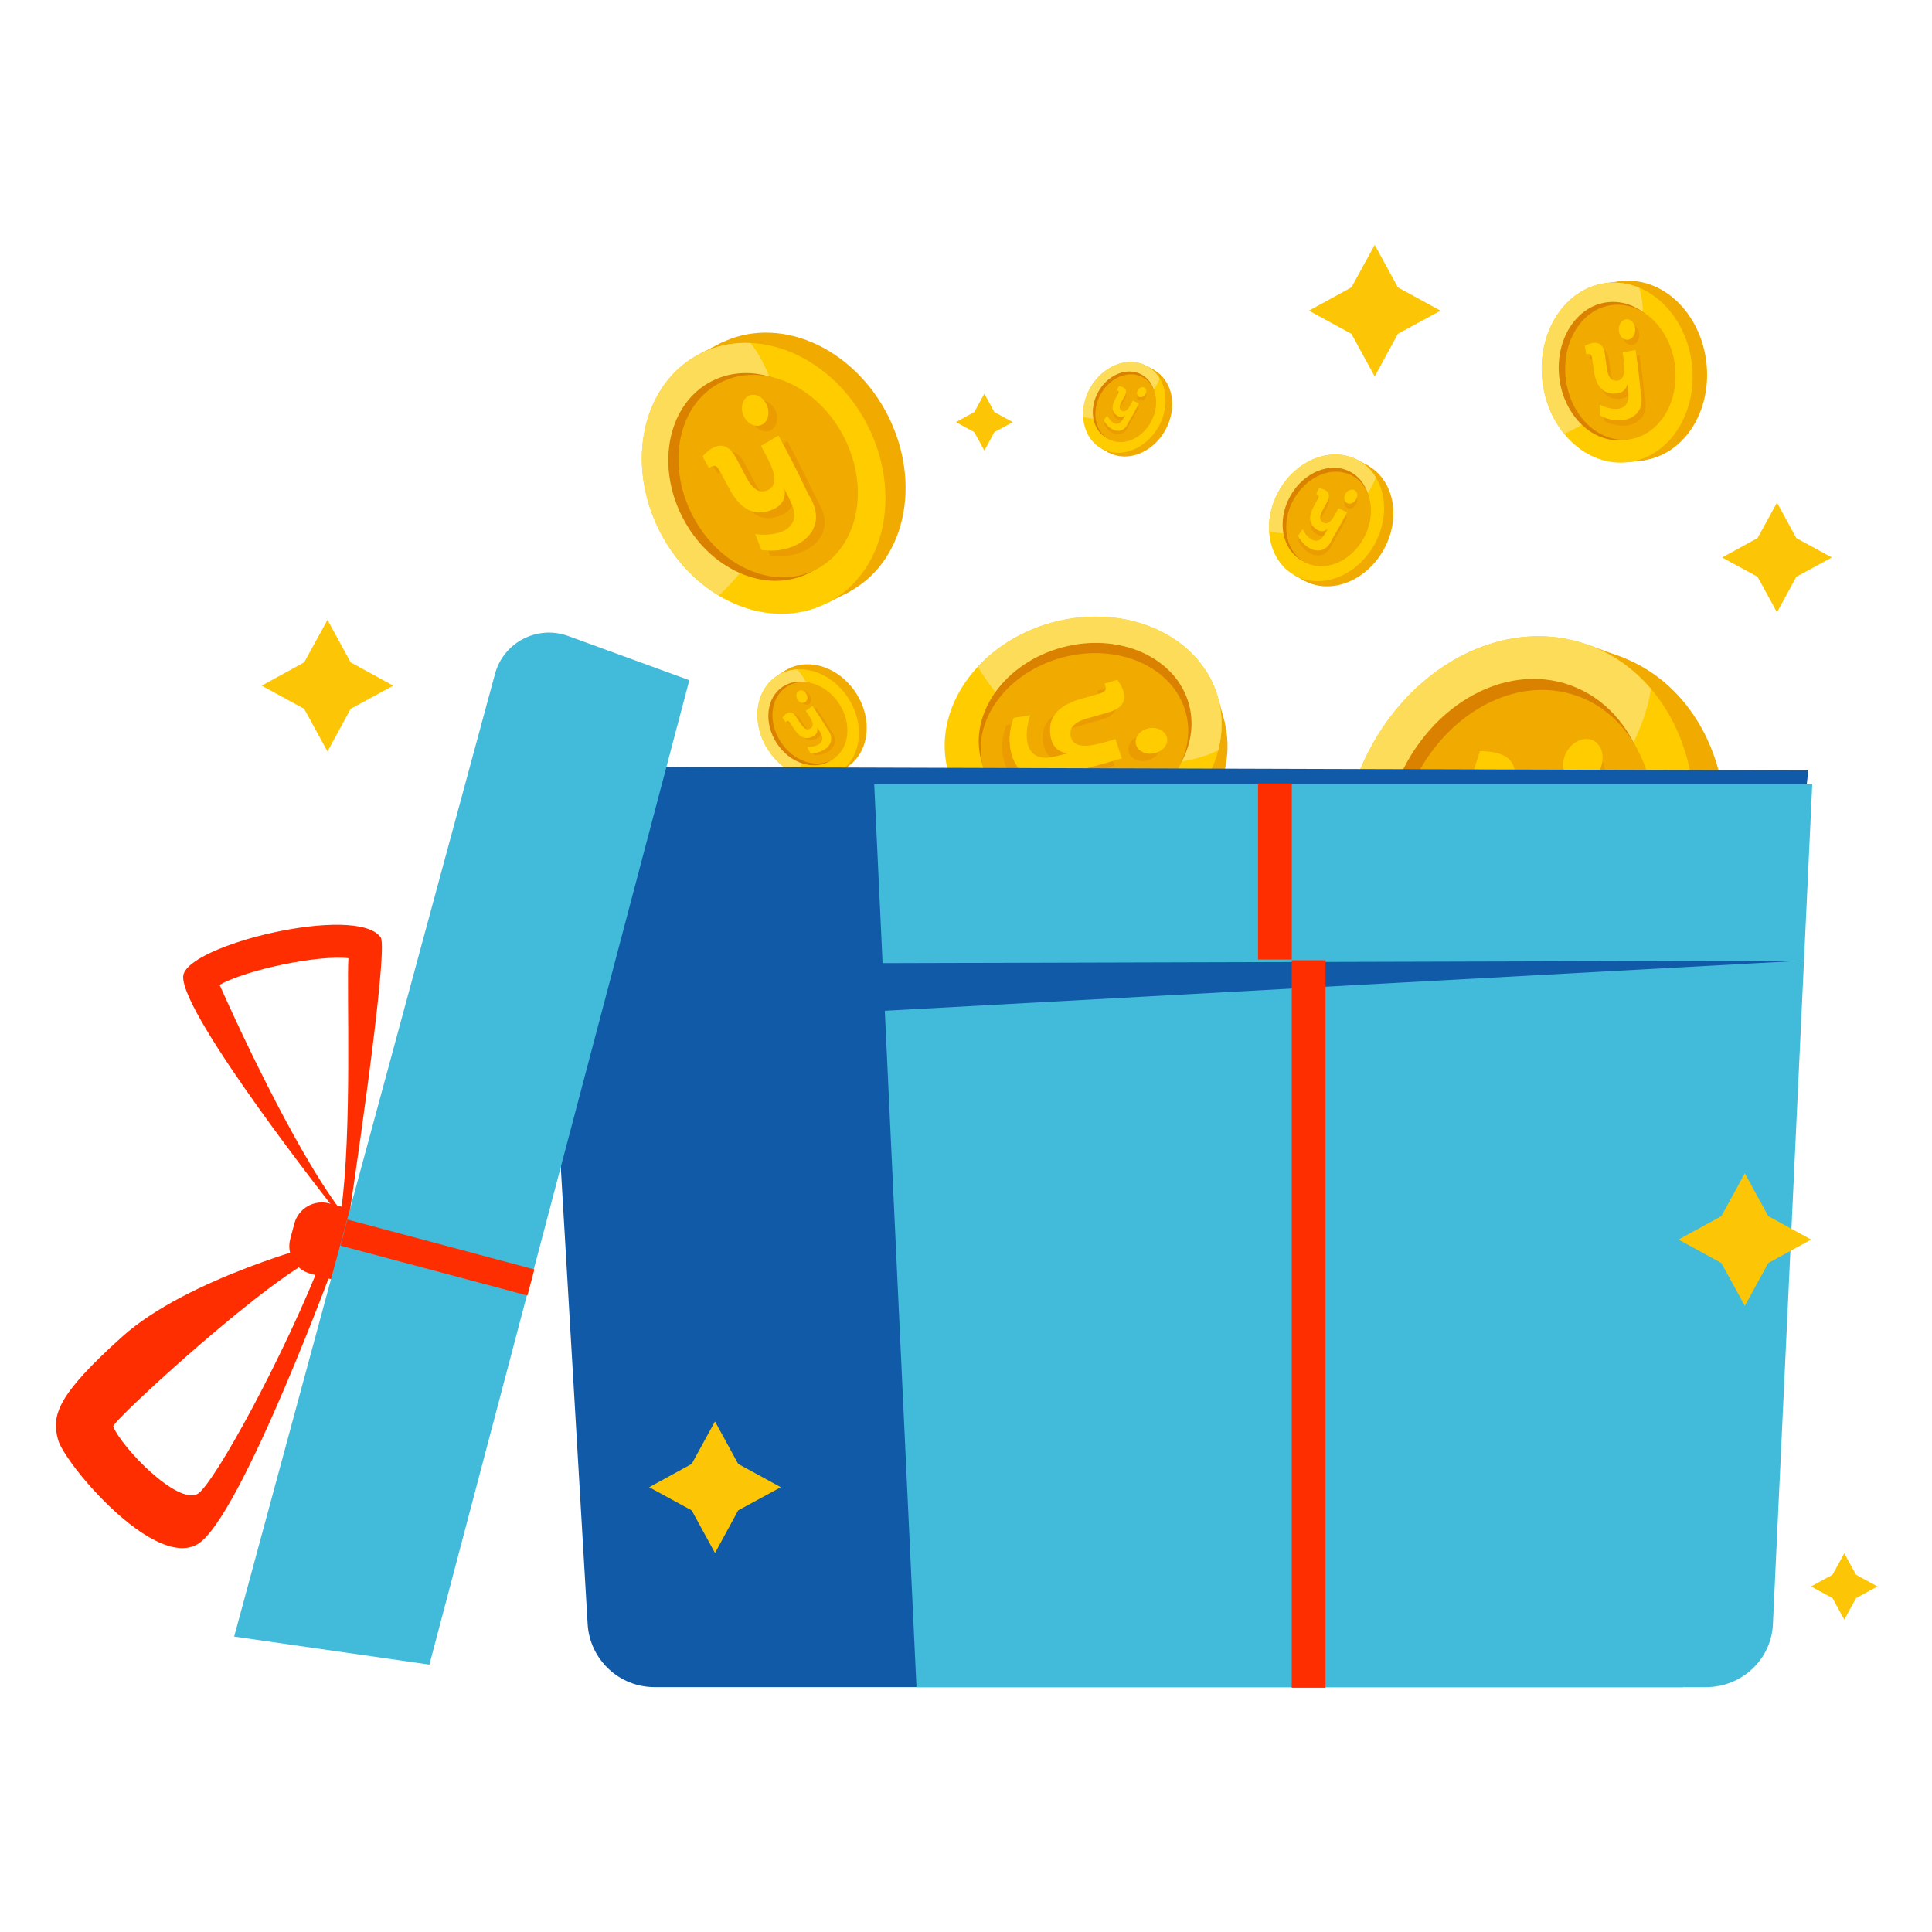 <?xml version="1.0" encoding="UTF-8" standalone="no"?>
<!-- Created with Inkscape (http://www.inkscape.org/) -->

<svg
   xmlns:dc="http://purl.org/dc/elements/1.1/"
   xmlns:cc="http://creativecommons.org/ns#"
   xmlns:rdf="http://www.w3.org/1999/02/22-rdf-syntax-ns#"
   xmlns:svg="http://www.w3.org/2000/svg"
   xmlns="http://www.w3.org/2000/svg"
   xmlns:sodipodi="http://sodipodi.sourceforge.net/DTD/sodipodi-0.dtd"
   xmlns:inkscape="http://www.inkscape.org/namespaces/inkscape"
   width="210mm"
   height="210mm"
   viewBox="0 0 210 210"
   version="1.1"
   id="svg307"
   inkscape:version="0.92.4 (5da689c313, 2019-01-14)"
   sodipodi:docname="presente.svg">
  <defs
     id="defs301">
    <clipPath
       clipPathUnits="userSpaceOnUse"
       id="clipPath6528">
      <path
         d="M 0,0 H 1440 V 3040 H 0 Z"
         id="path6526"
         inkscape:connector-curvature="0" />
    </clipPath>
    <clipPath
       clipPathUnits="userSpaceOnUse"
       id="clipPath6478">
      <path
         d="M 0,0 H 1440 V 3040 H 0 Z"
         id="path6476"
         inkscape:connector-curvature="0" />
    </clipPath>
    <clipPath
       clipPathUnits="userSpaceOnUse"
       id="clipPath6428">
      <path
         d="M 0,0 H 1440 V 3040 H 0 Z"
         id="path6426"
         inkscape:connector-curvature="0" />
    </clipPath>
    <clipPath
       clipPathUnits="userSpaceOnUse"
       id="clipPath6378">
      <path
         d="M 0,0 H 1440 V 3040 H 0 Z"
         id="path6376"
         inkscape:connector-curvature="0" />
    </clipPath>
    <clipPath
       clipPathUnits="userSpaceOnUse"
       id="clipPath6328">
      <path
         d="M 0,0 H 1440 V 3040 H 0 Z"
         id="path6326"
         inkscape:connector-curvature="0" />
    </clipPath>
    <clipPath
       clipPathUnits="userSpaceOnUse"
       id="clipPath6278">
      <path
         d="M 0,0 H 1440 V 3040 H 0 Z"
         id="path6276"
         inkscape:connector-curvature="0" />
    </clipPath>
    <clipPath
       clipPathUnits="userSpaceOnUse"
       id="clipPath6228">
      <path
         d="M 0,0 H 1440 V 3040 H 0 Z"
         id="path6226"
         inkscape:connector-curvature="0" />
    </clipPath>
  </defs>
  <sodipodi:namedview
     id="base"
     pagecolor="#ffffff"
     bordercolor="#666666"
     borderopacity="1.0"
     inkscape:pageopacity="0.0"
     inkscape:pageshadow="2"
     inkscape:zoom="0.35"
     inkscape:cx="400"
     inkscape:cy="560"
     inkscape:document-units="mm"
     inkscape:current-layer="layer1"
     showgrid="false"
     inkscape:window-width="1920"
     inkscape:window-height="934"
     inkscape:window-x="0"
     inkscape:window-y="0"
     inkscape:window-maximized="1" />
  <g
     inkscape:label="Camada 1"
     inkscape:groupmode="layer"
     id="layer1"
     transform="translate(0,-87)">
    <g
       id="g399"
       transform="translate(3.749243e-6,43.5)">
      <g
         transform="matrix(2.775,0,0,2.775,-790.704,58.548)"
         id="g1008">
        <g
           transform="matrix(0.088,0,0,0.088,258.677,-73.295)"
           id="g6272">
          <g
             clip-path="url(#clipPath6228)"
             id="g6270">
            <g
               transform="matrix(3.564,-1.816,1.816,3.564,572.758,947.695)"
               id="g6232">
              <path
                 d="m 12.978,0 c 0.852,0 1.696,0.1 2.532,0.299 0.836,0.199 1.647,0.495 2.435,0.886 0.787,0.391 1.535,0.871 2.244,1.439 0.709,0.568 1.364,1.214 1.967,1.937 0.603,0.723 1.141,1.51 1.614,2.36 0.473,0.85 0.873,1.748 1.199,2.692 0.326,0.945 0.572,1.919 0.739,2.921 0.166,1.003 0.249,2.016 0.249,3.038 0,1.023 -0.083,2.035 -0.249,3.038 -0.166,1.003 -0.412,1.977 -0.739,2.921 -0.326,0.945 -0.726,1.842 -1.199,2.692 -0.473,0.85 -1.011,1.637 -1.614,2.36 -0.603,0.723 -1.258,1.369 -1.967,1.937 -0.709,0.568 -1.456,1.048 -2.244,1.439 -0.787,0.391 -1.599,0.687 -2.435,0.886 -0.836,0.199 -1.68,0.299 -2.532,0.299 -0.852,-2e-6 -1.696,-0.1 -2.532,-0.299 C 9.61,30.648 8.799,30.353 8.011,29.961 7.224,29.57 6.476,29.09 5.768,28.522 5.059,27.954 4.404,27.308 3.801,26.585 3.199,25.862 2.661,25.076 2.187,24.225 1.714,23.375 1.314,22.478 0.988,21.533 0.662,20.588 0.416,19.614 0.249,18.612 0.083,17.609 0,16.596 0,15.573 0,14.551 0.083,13.538 0.249,12.535 0.416,11.532 0.662,10.558 0.988,9.614 1.314,8.669 1.714,7.771 2.187,6.921 2.661,6.071 3.199,5.284 3.801,4.561 4.404,3.838 5.059,3.193 5.768,2.625 6.476,2.056 7.224,1.577 8.011,1.185 8.799,0.794 9.61,0.499 10.446,0.299 11.282,0.1 12.126,0 12.978,0 Z"
                 style="fill:#f0aa00;fill-opacity:1;fill-rule:nonzero;stroke:none"
                 id="path6230"
                 inkscape:connector-curvature="0" />
            </g>
            <g
               transform="matrix(3.564,-1.816,1.816,3.564,610.055,928.693)"
               id="g6236">
              <path
                 d="M 0,0 H 2.854 V 31.15 H 0 Z"
                 style="fill:#f0aa00;fill-opacity:1;fill-rule:nonzero;stroke:none"
                 id="path6234"
                 inkscape:connector-curvature="0" />
            </g>
            <g
               transform="matrix(3.564,-1.816,1.816,3.564,563.801,952.26)"
               id="g6240">
              <path
                 d="m 12.978,0 c 0.852,0 1.696,0.1 2.532,0.299 0.836,0.199 1.647,0.495 2.435,0.886 0.787,0.391 1.535,0.871 2.244,1.439 0.709,0.568 1.364,1.214 1.967,1.937 0.603,0.723 1.141,1.51 1.614,2.36 0.473,0.85 0.873,1.748 1.199,2.692 0.326,0.945 0.572,1.919 0.739,2.921 0.166,1.003 0.249,2.016 0.249,3.038 0,1.023 -0.083,2.035 -0.249,3.038 -0.166,1.003 -0.412,1.977 -0.739,2.921 -0.326,0.945 -0.726,1.842 -1.199,2.692 -0.473,0.85 -1.011,1.637 -1.614,2.36 -0.603,0.723 -1.258,1.369 -1.967,1.937 -0.709,0.568 -1.456,1.048 -2.244,1.439 -0.787,0.391 -1.599,0.687 -2.435,0.886 -0.836,0.199 -1.68,0.299 -2.532,0.299 -0.852,-2e-6 -1.696,-0.1 -2.532,-0.299 C 9.61,30.648 8.799,30.353 8.011,29.961 7.224,29.57 6.476,29.09 5.768,28.522 5.059,27.954 4.404,27.308 3.801,26.585 3.199,25.862 2.661,25.076 2.187,24.225 1.714,23.375 1.314,22.478 0.988,21.533 0.662,20.588 0.416,19.614 0.249,18.612 0.083,17.609 0,16.596 0,15.573 0,14.551 0.083,13.538 0.249,12.535 0.416,11.532 0.662,10.558 0.988,9.614 1.314,8.669 1.714,7.771 2.187,6.921 2.661,6.071 3.199,5.284 3.801,4.561 4.404,3.838 5.059,3.193 5.768,2.625 6.476,2.056 7.224,1.577 8.011,1.185 8.799,0.794 9.61,0.499 10.446,0.299 11.282,0.1 12.126,0 12.978,0 Z"
                 style="fill:#ffcc00;fill-opacity:1;fill-rule:nonzero;stroke:none"
                 id="path6238"
                 inkscape:connector-curvature="0" />
            </g>
            <g
               transform="matrix(3.564,-1.816,1.816,3.564,486.219,988.93)"
               id="g6244">
              <path
                 d="m 34.014,20.211 c 2.873,-2.46 4.916,-5.529 5.472,-9.321 C 39.871,8.272 40.566,4.931 39.953,2.127 38.273,1.177 36.398,0.64 34.418,0.64 27.253,0.637 21.44,7.609 21.44,16.21 c 0,3.514 0.973,6.757 2.608,9.365 3.657,-1.067 7.057,-2.88 9.962,-5.368 l 0.003,0.003 z"
                 style="fill:#fcdc59;fill-opacity:1;fill-rule:nonzero;stroke:none"
                 id="path6242"
                 inkscape:connector-curvature="0" />
            </g>
            <g
               transform="matrix(3.564,-1.816,1.816,3.564,450.285,975.016)"
               id="g6248">
              <path
                 d="m 50.42,23.101 c 0,6.612 -4.386,11.971 -9.795,11.971 -5.409,0 -9.795,-5.358 -9.795,-11.971 0,-6.612 4.383,-11.971 9.795,-11.971 5.412,0 9.795,5.358 9.795,11.971 z"
                 style="fill:#da8100;fill-opacity:1;fill-rule:nonzero;stroke:none"
                 id="path6246"
                 inkscape:connector-curvature="0" />
            </g>
            <g
               transform="matrix(3.564,-1.816,1.816,3.564,439.598,974.84)"
               id="g6252">
              <path
                 d="m 53.254,24.64 c 0,6.451 -4.247,11.68 -9.489,11.68 -5.242,0 -9.485,-5.229 -9.485,-11.68 0,-6.451 4.247,-11.68 9.485,-11.68 5.238,0 9.489,5.229 9.489,11.68 z"
                 style="fill:#f0aa00;fill-opacity:1;fill-rule:nonzero;stroke:none"
                 id="path6250"
                 inkscape:connector-curvature="0" />
            </g>
            <g
               transform="matrix(3.564,-1.816,1.816,3.564,376.598,938.006)"
               id="g6256">
              <path
                 d="m 49.984,46.089 c 1.787,1.26 5.052,2.15 5.147,-1.367 0.019,-0.647 0.025,-0.973 0.035,-1.62 -0.36,1.093 -1.19,1.494 -2.16,1.44 -2.378,-0.129 -3.293,-1.844 -3.315,-4.465 -0.006,-0.764 -0.013,-1.143 -0.028,-1.907 -0.016,-0.767 -0.142,-1.077 -0.928,-0.966 -0.019,-0.594 -0.028,-0.894 -0.054,-1.487 1.632,-0.597 3.183,-0.524 3.246,1.803 0.025,0.991 0.035,1.487 0.041,2.479 0.009,1.361 0.392,2.34 1.519,2.368 1.557,0.038 1.566,-2.248 1.547,-3.53 -0.006,-0.48 -0.013,-0.723 -0.025,-1.203 0.903,-0.054 1.355,-0.082 2.258,-0.136 0.073,2.946 0.069,4.421 -0.009,7.364 0.518,4.929 -4.531,5.283 -7.461,3.098 0.082,-0.748 0.12,-1.121 0.189,-1.872 l -3e-6,0.003 z"
                 style="fill:#ea9c00;fill-opacity:1;fill-rule:nonzero;stroke:none"
                 id="path6254"
                 inkscape:connector-curvature="0" />
            </g>
            <g
               transform="matrix(3.564,-1.816,1.816,3.564,342.535,988)"
               id="g6260">
              <path
                 d="m 69.387,24.793 c -0.783,0.123 -1.37,0.988 -1.323,1.936 0.047,0.947 0.714,1.655 1.5,1.579 0.786,-0.076 1.396,-0.941 1.345,-1.939 -0.051,-0.995 -0.739,-1.702 -1.522,-1.579 v 0.003 z"
                 style="fill:#ea9c00;fill-opacity:1;fill-rule:nonzero;stroke:none"
                 id="path6258"
                 inkscape:connector-curvature="0" />
            </g>
            <g
               transform="matrix(3.564,-1.816,1.816,3.564,384.949,943.428)"
               id="g6264">
              <path
                 d="m 48.164,42.939 c 1.787,1.26 5.052,2.15 5.147,-1.367 0.019,-0.647 0.025,-0.973 0.035,-1.62 -0.36,1.093 -1.19,1.494 -2.16,1.44 -2.378,-0.129 -3.293,-1.844 -3.315,-4.465 -0.006,-0.764 -0.013,-1.143 -0.028,-1.907 -0.016,-0.767 -0.142,-1.077 -0.928,-0.966 -0.019,-0.594 -0.028,-0.894 -0.054,-1.487 1.632,-0.597 3.183,-0.524 3.246,1.803 0.025,0.991 0.035,1.487 0.041,2.479 0.009,1.361 0.392,2.34 1.519,2.368 1.557,0.038 1.566,-2.248 1.547,-3.53 -0.006,-0.48 -0.013,-0.723 -0.025,-1.203 l 2.258,-0.136 c 0.073,2.946 0.069,4.421 -0.009,7.364 0.518,4.929 -4.531,5.283 -7.461,3.098 0.082,-0.748 0.12,-1.121 0.189,-1.872 v 0.003 z"
                 style="fill:#ffcc00;fill-opacity:1;fill-rule:nonzero;stroke:none"
                 id="path6262"
                 inkscape:connector-curvature="0" />
            </g>
            <g
               transform="matrix(3.564,-1.816,1.816,3.564,350.887,993.422)"
               id="g6268">
              <path
                 d="m 67.567,21.643 c -0.783,0.123 -1.37,0.988 -1.323,1.936 0.047,0.947 0.714,1.655 1.5,1.579 0.786,-0.076 1.396,-0.941 1.345,-1.939 -0.051,-0.995 -0.739,-1.702 -1.522,-1.579 v 0.003 z"
                 style="fill:#ffcc00;fill-opacity:1;fill-rule:nonzero;stroke:none"
                 id="path6266"
                 inkscape:connector-curvature="0" />
            </g>
          </g>
        </g>
        <g
           transform="matrix(0.088,0,0,0.088,258.677,-73.295)"
           id="g6322">
          <g
             clip-path="url(#clipPath6278)"
             id="g6320">
            <g
               transform="matrix(1.035,3.864,-3.864,1.035,829.895,1041.857)"
               id="g6282">
              <path
                 d="m 12.978,0 c 0.852,0 1.696,0.1 2.532,0.299 0.836,0.199 1.647,0.495 2.435,0.886 0.787,0.391 1.535,0.871 2.244,1.439 0.709,0.568 1.364,1.214 1.967,1.937 0.603,0.723 1.141,1.51 1.614,2.36 0.473,0.85 0.873,1.748 1.199,2.692 0.326,0.945 0.572,1.919 0.739,2.921 0.166,1.003 0.249,2.016 0.249,3.038 0,1.023 -0.083,2.035 -0.249,3.038 -0.166,1.003 -0.412,1.977 -0.739,2.921 -0.326,0.945 -0.726,1.842 -1.199,2.692 -0.473,0.85 -1.011,1.637 -1.614,2.36 -0.603,0.723 -1.258,1.369 -1.967,1.937 -0.709,0.568 -1.456,1.048 -2.244,1.439 -0.787,0.391 -1.599,0.687 -2.435,0.886 -0.836,0.199 -1.68,0.299 -2.532,0.299 -0.852,-2e-6 -1.696,-0.1 -2.532,-0.299 C 9.61,30.648 8.799,30.353 8.011,29.961 7.224,29.57 6.476,29.09 5.768,28.522 5.059,27.954 4.404,27.308 3.801,26.585 3.199,25.862 2.661,25.076 2.187,24.225 1.714,23.375 1.314,22.478 0.988,21.533 0.662,20.588 0.416,19.614 0.249,18.612 0.083,17.609 0,16.596 0,15.573 0,14.551 0.083,13.538 0.249,12.535 0.416,11.532 0.662,10.558 0.988,9.614 1.314,8.669 1.714,7.771 2.187,6.921 2.661,6.071 3.199,5.284 3.801,4.561 4.404,3.838 5.059,3.193 5.768,2.625 6.476,2.056 7.224,1.577 8.011,1.185 8.799,0.794 9.61,0.499 10.446,0.299 11.282,0.1 12.126,0 12.978,0 Z"
                 style="fill:#f0aa00;fill-opacity:1;fill-rule:nonzero;stroke:none"
                 id="path6280"
                 inkscape:connector-curvature="0" />
            </g>
            <g
               transform="matrix(1.035,3.864,-3.864,1.035,840.727,1082.289)"
               id="g6286">
              <path
                 d="M 0,0 H 2.854 V 31.15 H 0 Z"
                 style="fill:#f0aa00;fill-opacity:1;fill-rule:nonzero;stroke:none"
                 id="path6284"
                 inkscape:connector-curvature="0" />
            </g>
            <g
               transform="matrix(1.035,3.864,-3.864,1.035,827.293,1032.147)"
               id="g6290">
              <path
                 d="m 12.978,0 c 0.852,0 1.696,0.1 2.532,0.299 0.836,0.199 1.647,0.495 2.435,0.886 0.787,0.391 1.535,0.871 2.244,1.439 0.709,0.568 1.364,1.214 1.967,1.937 0.603,0.723 1.141,1.51 1.614,2.36 0.473,0.85 0.873,1.748 1.199,2.692 0.326,0.945 0.572,1.919 0.739,2.921 0.166,1.003 0.249,2.016 0.249,3.038 0,1.023 -0.083,2.035 -0.249,3.038 -0.166,1.003 -0.412,1.977 -0.739,2.921 -0.326,0.945 -0.726,1.842 -1.199,2.692 -0.473,0.85 -1.011,1.637 -1.614,2.36 -0.603,0.723 -1.258,1.369 -1.967,1.937 -0.709,0.568 -1.456,1.048 -2.244,1.439 -0.787,0.391 -1.599,0.687 -2.435,0.886 -0.836,0.199 -1.68,0.299 -2.532,0.299 -0.852,-2e-6 -1.696,-0.1 -2.532,-0.299 C 9.61,30.648 8.799,30.353 8.011,29.961 7.224,29.57 6.476,29.09 5.768,28.522 5.059,27.954 4.404,27.308 3.801,26.585 3.199,25.862 2.661,25.076 2.187,24.225 1.714,23.375 1.314,22.478 0.988,21.533 0.662,20.588 0.416,19.614 0.249,18.612 0.083,17.609 0,16.596 0,15.573 0,14.551 0.083,13.538 0.249,12.535 0.416,11.532 0.662,10.558 0.988,9.614 1.314,8.669 1.714,7.771 2.187,6.921 2.661,6.071 3.199,5.284 3.801,4.561 4.404,3.838 5.059,3.193 5.768,2.625 6.476,2.056 7.224,1.577 8.011,1.185 8.799,0.794 9.61,0.499 10.446,0.299 11.282,0.1 12.126,0 12.978,0 Z"
                 style="fill:#ffcc00;fill-opacity:1;fill-rule:nonzero;stroke:none"
                 id="path6288"
                 inkscape:connector-curvature="0" />
            </g>
            <g
               transform="matrix(1.035,3.864,-3.864,1.035,807.555,948.637)"
               id="g6294">
              <path
                 d="m 34.014,20.211 c 2.873,-2.46 4.916,-5.529 5.472,-9.321 C 39.871,8.272 40.566,4.931 39.953,2.127 38.273,1.177 36.398,0.64 34.418,0.64 27.253,0.637 21.44,7.609 21.44,16.21 c 0,3.514 0.973,6.757 2.608,9.365 3.657,-1.067 7.057,-2.88 9.962,-5.368 l 0.003,0.003 z"
                 style="fill:#fcdc59;fill-opacity:1;fill-rule:nonzero;stroke:none"
                 id="path6292"
                 inkscape:connector-curvature="0" />
            </g>
            <g
               transform="matrix(1.035,3.864,-3.864,1.035,828.633,916.383)"
               id="g6298">
              <path
                 d="m 50.42,23.101 c 0,6.612 -4.386,11.971 -9.795,11.971 -5.409,0 -9.795,-5.358 -9.795,-11.971 0,-6.612 4.383,-11.971 9.795,-11.971 5.412,0 9.795,5.358 9.795,11.971 z"
                 style="fill:#da8100;fill-opacity:1;fill-rule:nonzero;stroke:none"
                 id="path6296"
                 inkscape:connector-curvature="0" />
            </g>
            <g
               transform="matrix(1.035,3.864,-3.864,1.035,831.027,905.965)"
               id="g6302">
              <path
                 d="m 53.254,24.64 c 0,6.451 -4.247,11.68 -9.489,11.68 -5.242,0 -9.485,-5.229 -9.485,-11.68 0,-6.451 4.247,-11.68 9.485,-11.68 5.238,0 9.489,5.229 9.489,11.68 z"
                 style="fill:#f0aa00;fill-opacity:1;fill-rule:nonzero;stroke:none"
                 id="path6300"
                 inkscape:connector-curvature="0" />
            </g>
            <g
               transform="matrix(1.035,3.864,-3.864,1.035,880.152,852)"
               id="g6306">
              <path
                 d="m 49.984,46.089 c 1.787,1.26 5.052,2.15 5.147,-1.367 0.019,-0.647 0.025,-0.973 0.035,-1.62 -0.36,1.093 -1.19,1.494 -2.16,1.44 -2.378,-0.129 -3.293,-1.844 -3.315,-4.465 -0.006,-0.764 -0.013,-1.143 -0.028,-1.907 -0.016,-0.767 -0.142,-1.077 -0.928,-0.966 -0.019,-0.594 -0.028,-0.894 -0.054,-1.487 1.632,-0.597 3.183,-0.524 3.246,1.803 0.025,0.991 0.035,1.487 0.041,2.479 0.009,1.361 0.392,2.34 1.519,2.368 1.557,0.038 1.566,-2.248 1.547,-3.53 -0.006,-0.48 -0.013,-0.723 -0.025,-1.203 0.903,-0.054 1.355,-0.082 2.258,-0.136 0.073,2.946 0.069,4.421 -0.009,7.364 0.518,4.929 -4.531,5.283 -7.461,3.098 0.082,-0.748 0.12,-1.121 0.189,-1.872 l -3e-6,0.003 z"
                 style="fill:#ea9c00;fill-opacity:1;fill-rule:nonzero;stroke:none"
                 id="path6304"
                 inkscape:connector-curvature="0" />
            </g>
            <g
               transform="matrix(1.035,3.864,-3.864,1.035,838.336,808.287)"
               id="g6310">
              <path
                 d="m 69.387,24.793 c -0.783,0.123 -1.37,0.988 -1.323,1.936 0.047,0.947 0.714,1.655 1.5,1.579 0.786,-0.076 1.396,-0.941 1.345,-1.939 -0.051,-0.995 -0.739,-1.702 -1.522,-1.579 v 0.003 z"
                 style="fill:#ea9c00;fill-opacity:1;fill-rule:nonzero;stroke:none"
                 id="path6308"
                 inkscape:connector-curvature="0" />
            </g>
            <g
               transform="matrix(1.035,3.864,-3.864,1.035,873.117,859.043)"
               id="g6314">
              <path
                 d="m 48.164,42.939 c 1.787,1.26 5.052,2.15 5.147,-1.367 0.019,-0.647 0.025,-0.973 0.035,-1.62 -0.36,1.093 -1.19,1.494 -2.16,1.44 -2.378,-0.129 -3.293,-1.844 -3.315,-4.465 -0.006,-0.764 -0.013,-1.143 -0.028,-1.907 -0.016,-0.767 -0.142,-1.077 -0.928,-0.966 -0.019,-0.594 -0.028,-0.894 -0.054,-1.487 1.632,-0.597 3.183,-0.524 3.246,1.803 0.025,0.991 0.035,1.487 0.041,2.479 0.009,1.361 0.392,2.34 1.519,2.368 1.557,0.038 1.566,-2.248 1.547,-3.53 -0.006,-0.48 -0.013,-0.723 -0.025,-1.203 l 2.258,-0.136 c 0.073,2.946 0.069,4.421 -0.009,7.364 0.518,4.929 -4.531,5.283 -7.461,3.098 0.082,-0.748 0.12,-1.121 0.189,-1.872 v 0.003 z"
                 style="fill:#ffcc00;fill-opacity:1;fill-rule:nonzero;stroke:none"
                 id="path6312"
                 inkscape:connector-curvature="0" />
            </g>
            <g
               transform="matrix(1.035,3.864,-3.864,1.035,831.297,815.33)"
               id="g6318">
              <path
                 d="m 67.567,21.643 c -0.783,0.123 -1.37,0.988 -1.323,1.936 0.047,0.947 0.714,1.655 1.5,1.579 0.786,-0.076 1.396,-0.941 1.345,-1.939 -0.051,-0.995 -0.739,-1.702 -1.522,-1.579 v 0.003 z"
                 style="fill:#ffcc00;fill-opacity:1;fill-rule:nonzero;stroke:none"
                 id="path6316"
                 inkscape:connector-curvature="0" />
            </g>
          </g>
        </g>
        <g
           transform="matrix(0.088,0,0,0.088,258.677,-73.295)"
           id="g6372">
          <g
             clip-path="url(#clipPath6328)"
             id="g6370">
            <g
               transform="matrix(3.759,1.368,-1.368,3.759,947.375,1037.225)"
               id="g6332">
              <path
                 d="m 19.184,0 c 0.628,0 1.255,0.037 1.88,0.111 0.625,0.074 1.246,0.184 1.862,0.331 0.616,0.147 1.225,0.33 1.826,0.549 0.601,0.219 1.192,0.473 1.773,0.761 0.58,0.289 1.148,0.61 1.702,0.966 0.554,0.355 1.092,0.743 1.615,1.161 0.522,0.419 1.026,0.867 1.512,1.346 0.486,0.478 0.951,0.984 1.395,1.517 0.444,0.533 0.866,1.091 1.264,1.674 0.399,0.583 0.772,1.188 1.121,1.815 0.349,0.627 0.672,1.273 0.968,1.938 0.296,0.665 0.564,1.346 0.805,2.042 0.24,0.697 0.452,1.406 0.634,2.127 0.182,0.721 0.335,1.452 0.457,2.191 0.123,0.739 0.215,1.484 0.276,2.235 0.062,0.75 0.092,1.502 0.092,2.256 0,0.754 -0.031,1.506 -0.092,2.256 -0.062,0.75 -0.154,1.495 -0.276,2.235 -0.123,0.739 -0.275,1.47 -0.457,2.191 -0.182,0.721 -0.394,1.43 -0.634,2.127 -0.24,0.697 -0.509,1.377 -0.805,2.042 -0.296,0.665 -0.619,1.311 -0.968,1.938 -0.349,0.627 -0.723,1.232 -1.121,1.815 -0.399,0.583 -0.82,1.141 -1.264,1.674 -0.444,0.533 -0.909,1.039 -1.395,1.517 -0.486,0.478 -0.99,0.927 -1.512,1.346 -0.522,0.419 -1.061,0.806 -1.615,1.161 -0.554,0.355 -1.121,0.677 -1.702,0.966 -0.58,0.289 -1.171,0.542 -1.773,0.761 -0.601,0.219 -1.21,0.402 -1.826,0.549 -0.616,0.147 -1.237,0.258 -1.862,0.331 -0.625,0.074 -1.252,0.111 -1.88,0.111 -0.628,0 -1.255,-0.037 -1.88,-0.111 -0.625,-0.074 -1.246,-0.184 -1.862,-0.331 C 14.825,45.451 14.216,45.268 13.615,45.049 13.014,44.831 12.423,44.577 11.842,44.288 11.262,44 10.695,43.678 10.141,43.323 9.586,42.967 9.048,42.58 8.526,42.161 8.003,41.742 7.499,41.294 7.014,40.815 6.528,40.337 6.063,39.831 5.619,39.298 5.174,38.765 4.753,38.207 4.354,37.624 3.956,37.042 3.582,36.437 3.233,35.81 2.884,35.183 2.561,34.537 2.265,33.872 1.969,33.207 1.701,32.526 1.46,31.83 1.22,31.133 1.008,30.424 0.826,29.703 0.644,28.981 0.491,28.251 0.369,27.511 0.246,26.772 0.154,26.027 0.092,25.277 0.031,24.526 0,23.774 0,23.02 0,22.266 0.031,21.514 0.092,20.764 0.154,20.014 0.246,19.269 0.369,18.529 0.491,17.79 0.644,17.059 0.826,16.338 1.008,15.616 1.22,14.907 1.46,14.211 1.701,13.514 1.969,12.834 2.265,12.169 2.561,11.504 2.884,10.858 3.233,10.231 3.582,9.604 3.956,8.999 4.354,8.416 4.753,7.834 5.174,7.276 5.619,6.743 6.063,6.209 6.528,5.704 7.014,5.225 7.499,4.747 8.003,4.299 8.526,3.88 9.048,3.461 9.586,3.074 10.141,2.718 10.695,2.363 11.262,2.041 11.842,1.752 12.423,1.464 13.014,1.21 13.615,0.991 14.216,0.772 14.825,0.589 15.441,0.442 16.057,0.295 16.678,0.185 17.303,0.111 17.929,0.037 18.555,0 19.184,0 Z"
                 style="fill:#f0aa00;fill-opacity:1;fill-rule:nonzero;stroke:none"
                 id="path6330"
                 inkscape:connector-curvature="0" />
            </g>
            <g
               transform="matrix(3.759,1.368,-1.368,3.759,1005.516,1058.387)"
               id="g6336">
              <path
                 d="M 0,0 H 4.219 V 46.045 H 0 Z"
                 style="fill:#f0aa00;fill-opacity:1;fill-rule:nonzero;stroke:none"
                 id="path6334"
                 inkscape:connector-curvature="0" />
            </g>
            <g
               transform="matrix(3.759,1.368,-1.368,3.759,933.406,1032.141)"
               id="g6340">
              <path
                 d="m 19.184,0 c 0.628,0 1.255,0.037 1.88,0.111 0.625,0.074 1.246,0.184 1.862,0.331 0.616,0.147 1.225,0.33 1.826,0.549 0.601,0.219 1.192,0.473 1.773,0.761 0.58,0.289 1.148,0.61 1.702,0.966 0.554,0.355 1.092,0.743 1.615,1.161 0.522,0.419 1.026,0.867 1.512,1.346 0.486,0.478 0.951,0.984 1.395,1.517 0.444,0.533 0.866,1.091 1.264,1.674 0.399,0.583 0.772,1.188 1.121,1.815 0.349,0.627 0.672,1.273 0.968,1.938 0.296,0.665 0.564,1.346 0.805,2.042 0.24,0.697 0.452,1.406 0.634,2.127 0.182,0.721 0.335,1.452 0.457,2.191 0.123,0.739 0.215,1.484 0.276,2.235 0.062,0.75 0.092,1.502 0.092,2.256 0,0.754 -0.031,1.506 -0.092,2.256 -0.062,0.75 -0.154,1.495 -0.276,2.235 -0.123,0.739 -0.275,1.47 -0.457,2.191 -0.182,0.721 -0.394,1.43 -0.634,2.127 -0.24,0.697 -0.509,1.377 -0.805,2.042 -0.296,0.665 -0.619,1.311 -0.968,1.938 -0.349,0.627 -0.723,1.232 -1.121,1.815 -0.399,0.583 -0.82,1.141 -1.264,1.674 -0.444,0.533 -0.909,1.039 -1.395,1.517 -0.486,0.478 -0.99,0.927 -1.512,1.346 -0.522,0.419 -1.061,0.806 -1.615,1.161 -0.554,0.355 -1.121,0.677 -1.702,0.966 -0.58,0.289 -1.171,0.542 -1.773,0.761 -0.601,0.219 -1.21,0.402 -1.826,0.549 -0.616,0.147 -1.237,0.258 -1.862,0.331 -0.625,0.074 -1.252,0.111 -1.88,0.111 -0.628,0 -1.255,-0.037 -1.88,-0.111 -0.625,-0.074 -1.246,-0.184 -1.862,-0.331 C 14.825,45.451 14.216,45.268 13.615,45.049 13.014,44.831 12.423,44.577 11.842,44.288 11.262,44 10.695,43.678 10.141,43.323 9.586,42.967 9.048,42.58 8.526,42.161 8.003,41.742 7.499,41.294 7.014,40.815 6.528,40.337 6.063,39.831 5.619,39.298 5.174,38.765 4.753,38.207 4.354,37.624 3.956,37.042 3.582,36.437 3.233,35.81 2.884,35.183 2.561,34.537 2.265,33.872 1.969,33.207 1.701,32.526 1.46,31.83 1.22,31.133 1.008,30.424 0.826,29.703 0.644,28.981 0.491,28.251 0.369,27.511 0.246,26.772 0.154,26.027 0.092,25.277 0.031,24.526 0,23.774 0,23.02 0,22.266 0.031,21.514 0.092,20.764 0.154,20.014 0.246,19.269 0.369,18.529 0.491,17.79 0.644,17.059 0.826,16.338 1.008,15.616 1.22,14.907 1.46,14.211 1.701,13.514 1.969,12.834 2.265,12.169 2.561,11.504 2.884,10.858 3.233,10.231 3.582,9.604 3.956,8.999 4.354,8.416 4.753,7.834 5.174,7.276 5.619,6.743 6.063,6.209 6.528,5.704 7.014,5.225 7.499,4.747 8.003,4.299 8.526,3.88 9.048,3.461 9.586,3.074 10.141,2.718 10.695,2.363 11.262,2.041 11.842,1.752 12.423,1.464 13.014,1.21 13.615,0.991 14.216,0.772 14.825,0.589 15.441,0.442 16.057,0.295 16.678,0.185 17.303,0.111 17.929,0.037 18.555,0 19.184,0 Z"
                 style="fill:#ffcc00;fill-opacity:1;fill-rule:nonzero;stroke:none"
                 id="path6338"
                 inkscape:connector-curvature="0" />
            </g>
            <g
               transform="matrix(3.759,1.368,-1.368,3.759,853.672,1000.416)"
               id="g6344">
              <path
                 d="m 40.026,29.569 c 4.247,-3.636 7.267,-8.173 8.089,-13.779 0.569,-3.869 1.596,-8.808 0.691,-12.952 C 46.323,1.433 43.55,0.64 40.624,0.64 30.033,0.635 21.44,10.941 21.44,23.656 c 0,5.195 1.438,9.989 3.855,13.844 5.405,-1.578 10.432,-4.257 14.726,-7.935 l 0.005,0.005 z"
                 style="fill:#fcdc59;fill-opacity:1;fill-rule:nonzero;stroke:none"
                 id="path6342"
                 inkscape:connector-curvature="0" />
            </g>
            <g
               transform="matrix(3.759,1.368,-1.368,3.759,842.504,972.539)"
               id="g6348">
              <path
                 d="m 59.787,28.825 c 0,9.774 -6.483,17.695 -14.479,17.695 -7.996,0 -14.479,-7.921 -14.479,-17.695 0,-9.774 6.479,-17.695 14.479,-17.695 8,0 14.479,7.921 14.479,17.695 z"
                 style="fill:#da8100;fill-opacity:1;fill-rule:nonzero;stroke:none"
                 id="path6346"
                 inkscape:connector-curvature="0" />
            </g>
            <g
               transform="matrix(3.759,1.368,-1.368,3.759,836.922,966.354)"
               id="g6352">
              <path
                 d="m 62.327,30.225 c 0,9.536 -6.278,17.265 -14.026,17.265 -7.748,0 -14.021,-7.729 -14.021,-17.265 0,-9.536 6.278,-17.265 14.021,-17.265 7.743,0 14.026,7.729 14.026,17.265 z"
                 style="fill:#f0aa00;fill-opacity:1;fill-rule:nonzero;stroke:none"
                 id="path6350"
                 inkscape:connector-curvature="0" />
            </g>
            <g
               transform="matrix(3.759,1.368,-1.368,3.759,824.43,910.869)"
               id="g6356">
              <path
                 d="m 50.608,51.2 c 2.642,1.862 7.468,3.179 7.608,-2.021 0.028,-0.957 0.037,-1.438 0.051,-2.394 -0.532,1.615 -1.76,2.208 -3.193,2.128 -3.515,-0.191 -4.868,-2.726 -4.901,-6.6 -0.009,-1.13 -0.019,-1.69 -0.042,-2.819 -0.023,-1.134 -0.21,-1.592 -1.372,-1.428 -0.028,-0.877 -0.042,-1.321 -0.079,-2.198 2.413,-0.882 4.705,-0.775 4.798,2.665 0.037,1.466 0.051,2.198 0.061,3.664 0.014,2.012 0.579,3.459 2.245,3.501 2.301,0.056 2.315,-3.323 2.287,-5.218 -0.009,-0.709 -0.019,-1.069 -0.037,-1.778 1.335,-0.079 2.002,-0.121 3.337,-0.201 0.107,4.355 0.103,6.535 -0.014,10.885 0.765,7.286 -6.698,7.809 -11.029,4.579 0.121,-1.106 0.177,-1.657 0.28,-2.768 v 0.005 z"
                 style="fill:#ea9c00;fill-opacity:1;fill-rule:nonzero;stroke:none"
                 id="path6354"
                 inkscape:connector-curvature="0" />
            </g>
            <g
               transform="matrix(3.759,1.368,-1.368,3.759,777.832,918.025)"
               id="g6360">
              <path
                 d="m 70.021,24.801 c -1.158,0.182 -2.026,1.461 -1.956,2.861 0.07,1.4 1.055,2.446 2.217,2.334 1.162,-0.112 2.063,-1.391 1.988,-2.866 -0.075,-1.47 -1.092,-2.516 -2.25,-2.334 v 0.005 z"
                 style="fill:#ea9c00;fill-opacity:1;fill-rule:nonzero;stroke:none"
                 id="path6358"
                 inkscape:connector-curvature="0" />
            </g>
            <g
               transform="matrix(3.759,1.368,-1.368,3.759,825.785,918.512)"
               id="g6364">
              <path
                 d="m 48.788,48.05 c 2.642,1.862 7.468,3.179 7.608,-2.021 0.028,-0.957 0.037,-1.438 0.051,-2.394 -0.532,1.615 -1.76,2.208 -3.193,2.128 -3.515,-0.191 -4.868,-2.726 -4.901,-6.6 -0.009,-1.13 -0.019,-1.69 -0.042,-2.819 -0.023,-1.134 -0.21,-1.592 -1.372,-1.428 -0.028,-0.877 -0.042,-1.321 -0.079,-2.198 2.413,-0.882 4.705,-0.775 4.798,2.665 0.037,1.466 0.051,2.198 0.061,3.664 0.014,2.012 0.579,3.459 2.245,3.501 2.301,0.056 2.315,-3.323 2.287,-5.218 -0.009,-0.709 -0.019,-1.069 -0.037,-1.778 l 3.337,-0.201 c 0.107,4.355 0.103,6.535 -0.014,10.885 0.765,7.286 -6.698,7.809 -11.029,4.579 0.121,-1.106 0.177,-1.657 0.28,-2.768 v 0.005 z"
                 style="fill:#ffcc00;fill-opacity:1;fill-rule:nonzero;stroke:none"
                 id="path6362"
                 inkscape:connector-curvature="0" />
            </g>
            <g
               transform="matrix(3.759,1.368,-1.368,3.759,779.184,925.668)"
               id="g6368">
              <path
                 d="m 68.201,21.651 c -1.158,0.182 -2.026,1.461 -1.956,2.861 0.07,1.4 1.055,2.446 2.217,2.334 1.162,-0.112 2.063,-1.391 1.988,-2.866 -0.075,-1.47 -1.092,-2.516 -2.25,-2.334 v 0.005 z"
                 style="fill:#ffcc00;fill-opacity:1;fill-rule:nonzero;stroke:none"
                 id="path6366"
                 inkscape:connector-curvature="0" />
            </g>
          </g>
        </g>
        <g
           transform="matrix(0.088,0,0,0.088,258.677,-73.295)"
           id="g6422">
          <g
             clip-path="url(#clipPath6378)"
             id="g6420">
            <g
               transform="matrix(3.355,-2.179,2.179,3.355,629.883,1081.467)"
               id="g6382">
              <path
                 d="m 5.313,0 c 0.349,0 0.694,0.041 1.036,0.122 0.342,0.082 0.674,0.203 0.997,0.363 0.322,0.16 0.628,0.357 0.919,0.589 0.29,0.233 0.558,0.497 0.805,0.793 0.247,0.296 0.467,0.618 0.661,0.966 0.194,0.348 0.357,0.715 0.491,1.102 0.133,0.387 0.234,0.785 0.302,1.196 0.068,0.411 0.102,0.825 0.102,1.244 0,0.419 -0.034,0.833 -0.102,1.244 -0.068,0.411 -0.169,0.809 -0.302,1.196 C 10.088,9.202 9.924,9.569 9.73,9.917 9.536,10.265 9.316,10.587 9.069,10.883 8.823,11.179 8.554,11.444 8.264,11.676 c -0.29,0.233 -0.596,0.429 -0.919,0.589 -0.322,0.16 -0.654,0.281 -0.997,0.363 -0.342,0.082 -0.688,0.122 -1.036,0.122 -0.349,-1e-6 -0.694,-0.041 -1.036,-0.122 C 3.934,12.546 3.602,12.425 3.28,12.265 2.957,12.105 2.651,11.909 2.361,11.676 2.071,11.444 1.803,11.179 1.556,10.883 1.309,10.587 1.089,10.265 0.895,9.917 0.702,9.569 0.538,9.202 0.404,8.815 0.271,8.428 0.17,8.03 0.102,7.619 0.034,7.208 0,6.794 0,6.375 0,5.957 0.034,5.542 0.102,5.132 0.17,4.721 0.271,4.322 0.404,3.936 0.538,3.549 0.702,3.181 0.895,2.833 1.089,2.485 1.309,2.163 1.556,1.867 1.803,1.571 2.071,1.307 2.361,1.074 2.651,0.842 2.957,0.645 3.28,0.485 3.602,0.325 3.934,0.204 4.276,0.122 4.618,0.041 4.964,0 5.313,0 Z"
                 style="fill:#f0aa00;fill-opacity:1;fill-rule:nonzero;stroke:none"
                 id="path6380"
                 inkscape:connector-curvature="0" />
            </g>
            <g
               transform="matrix(3.355,-2.179,2.179,3.355,644.254,1072.135)"
               id="g6386">
              <path
                 d="M 0,0 H 1.169 V 12.752 H 0 Z"
                 style="fill:#f0aa00;fill-opacity:1;fill-rule:nonzero;stroke:none"
                 id="path6384"
                 inkscape:connector-curvature="0" />
            </g>
            <g
               transform="matrix(3.355,-2.179,2.179,3.355,626.43,1083.709)"
               id="g6390">
              <path
                 d="m 5.313,0 c 0.349,0 0.694,0.041 1.036,0.122 0.342,0.082 0.674,0.203 0.997,0.363 0.322,0.16 0.628,0.357 0.919,0.589 0.29,0.233 0.558,0.497 0.805,0.793 0.247,0.296 0.467,0.618 0.661,0.966 0.194,0.348 0.357,0.715 0.491,1.102 0.133,0.387 0.234,0.785 0.302,1.196 0.068,0.411 0.102,0.825 0.102,1.244 0,0.419 -0.034,0.833 -0.102,1.244 -0.068,0.411 -0.169,0.809 -0.302,1.196 C 10.088,9.202 9.924,9.569 9.73,9.917 9.536,10.265 9.316,10.587 9.069,10.883 8.823,11.179 8.554,11.444 8.264,11.676 c -0.29,0.233 -0.596,0.429 -0.919,0.589 -0.322,0.16 -0.654,0.281 -0.997,0.363 -0.342,0.082 -0.688,0.122 -1.036,0.122 -0.349,-1e-6 -0.694,-0.041 -1.036,-0.122 C 3.934,12.546 3.602,12.425 3.28,12.265 2.957,12.105 2.651,11.909 2.361,11.676 2.071,11.444 1.803,11.179 1.556,10.883 1.309,10.587 1.089,10.265 0.895,9.917 0.702,9.569 0.538,9.202 0.404,8.815 0.271,8.428 0.17,8.03 0.102,7.619 0.034,7.208 0,6.794 0,6.375 0,5.957 0.034,5.542 0.102,5.132 0.17,4.721 0.271,4.322 0.404,3.936 0.538,3.549 0.702,3.181 0.895,2.833 1.089,2.485 1.309,2.163 1.556,1.867 1.803,1.571 2.071,1.307 2.361,1.074 2.651,0.842 2.957,0.645 3.28,0.485 3.602,0.325 3.934,0.204 4.276,0.122 4.618,0.041 4.964,0 5.313,0 Z"
                 style="fill:#ffcc00;fill-opacity:1;fill-rule:nonzero;stroke:none"
                 id="path6388"
                 inkscape:connector-curvature="0" />
            </g>
            <g
               transform="matrix(3.355,-2.179,2.179,3.355,553.109,1128.277)"
               id="g6394">
              <path
                 d="M 26.587,8.652 C 27.764,7.645 28.6,6.388 28.827,4.836 28.985,3.764 29.269,2.397 29.019,1.249 28.331,0.86 27.563,0.64 26.753,0.64 c -2.933,-0.001 -5.313,2.853 -5.313,6.374 0,1.439 0.398,2.766 1.068,3.834 1.497,-0.437 2.889,-1.179 4.078,-2.197 l 0.001,0.001 z"
                 style="fill:#fcdc59;fill-opacity:1;fill-rule:nonzero;stroke:none"
                 id="path6392"
                 inkscape:connector-curvature="0" />
            </g>
            <g
               transform="matrix(3.355,-2.179,2.179,3.355,505.781,1115.447)"
               id="g6398">
              <path
                 d="m 38.85,16.03 c 0,2.707 -1.795,4.9 -4.01,4.9 -2.214,0 -4.01,-2.194 -4.01,-4.9 0,-2.707 1.794,-4.9 4.01,-4.9 2.216,0 4.01,2.194 4.01,4.9 z"
                 style="fill:#da8100;fill-opacity:1;fill-rule:nonzero;stroke:none"
                 id="path6396"
                 inkscape:connector-curvature="0" />
            </g>
            <g
               transform="matrix(3.355,-2.179,2.179,3.355,492.234,1116.647)"
               id="g6402">
              <path
                 d="m 42.047,17.741 c 0,2.641 -1.739,4.781 -3.884,4.781 -2.146,0 -3.883,-2.141 -3.883,-4.781 0,-2.641 1.739,-4.781 3.883,-4.781 2.144,0 3.884,2.141 3.884,4.781 z"
                 style="fill:#f0aa00;fill-opacity:1;fill-rule:nonzero;stroke:none"
                 id="path6400"
                 inkscape:connector-curvature="0" />
            </g>
            <g
               transform="matrix(3.355,-2.179,2.179,3.355,407.602,1078.41)"
               id="g6406">
              <path
                 d="m 49.214,39.777 c 0.732,0.516 2.068,0.88 2.107,-0.56 0.008,-0.265 0.01,-0.398 0.014,-0.663 -0.147,0.447 -0.487,0.611 -0.884,0.589 -0.973,-0.053 -1.348,-0.755 -1.357,-1.828 -0.003,-0.313 -0.005,-0.468 -0.012,-0.781 -0.006,-0.314 -0.058,-0.441 -0.38,-0.396 -0.008,-0.243 -0.012,-0.366 -0.022,-0.609 0.668,-0.244 1.303,-0.215 1.329,0.738 0.01,0.406 0.014,0.609 0.017,1.015 0.004,0.557 0.16,0.958 0.622,0.969 0.637,0.016 0.641,-0.92 0.633,-1.445 -0.003,-0.196 -0.005,-0.296 -0.01,-0.492 0.37,-0.022 0.555,-0.034 0.924,-0.056 0.03,1.206 0.028,1.81 -0.004,3.014 0.212,2.018 -1.855,2.163 -3.054,1.268 0.034,-0.306 0.049,-0.459 0.078,-0.767 l -3e-6,0.001 z"
                 style="fill:#ea9c00;fill-opacity:1;fill-rule:nonzero;stroke:none"
                 id="path6404"
                 inkscape:connector-curvature="0" />
            </g>
            <g
               transform="matrix(3.355,-2.179,2.179,3.355,371.145,1146.213)"
               id="g6410">
              <path
                 d="m 68.604,24.783 c -0.321,0.05 -0.561,0.405 -0.542,0.792 0.019,0.388 0.292,0.677 0.614,0.646 0.322,-0.031 0.571,-0.385 0.551,-0.794 -0.021,-0.407 -0.302,-0.697 -0.623,-0.646 v 0.001 z"
                 style="fill:#ea9c00;fill-opacity:1;fill-rule:nonzero;stroke:none"
                 id="path6408"
                 inkscape:connector-curvature="0" />
            </g>
            <g
               transform="matrix(3.355,-2.179,2.179,3.355,418.895,1084.158)"
               id="g6414">
              <path
                 d="m 47.394,36.627 c 0.732,0.516 2.068,0.88 2.107,-0.56 0.008,-0.265 0.01,-0.398 0.014,-0.663 -0.147,0.447 -0.487,0.611 -0.884,0.589 -0.973,-0.053 -1.348,-0.755 -1.357,-1.828 -0.003,-0.313 -0.005,-0.468 -0.012,-0.781 -0.006,-0.314 -0.058,-0.441 -0.38,-0.396 -0.008,-0.243 -0.012,-0.366 -0.022,-0.609 0.668,-0.244 1.303,-0.215 1.329,0.738 0.01,0.406 0.014,0.609 0.017,1.015 0.004,0.557 0.16,0.958 0.622,0.969 0.637,0.016 0.641,-0.92 0.633,-1.445 -0.003,-0.196 -0.005,-0.296 -0.01,-0.492 l 0.924,-0.056 c 0.03,1.206 0.028,1.81 -0.004,3.014 0.212,2.018 -1.855,2.163 -3.054,1.268 0.034,-0.306 0.049,-0.459 0.078,-0.767 v 0.001 z"
                 style="fill:#ffcc00;fill-opacity:1;fill-rule:nonzero;stroke:none"
                 id="path6412"
                 inkscape:connector-curvature="0" />
            </g>
            <g
               transform="matrix(3.355,-2.179,2.179,3.355,382.434,1151.961)"
               id="g6418">
              <path
                 d="m 66.784,21.633 c -0.321,0.05 -0.561,0.405 -0.542,0.792 0.019,0.388 0.292,0.677 0.614,0.646 0.322,-0.031 0.571,-0.385 0.551,-0.794 -0.021,-0.407 -0.302,-0.697 -0.623,-0.646 v 0.001 z"
                 style="fill:#ffcc00;fill-opacity:1;fill-rule:nonzero;stroke:none"
                 id="path6416"
                 inkscape:connector-curvature="0" />
            </g>
          </g>
        </g>
        <g
           transform="matrix(0.088,0,0,0.088,258.677,-73.295)"
           id="g6472">
          <g
             clip-path="url(#clipPath6428)"
             id="g6470">
            <g
               transform="matrix(3.498,1.939,-1.939,3.498,885.883,966.654)"
               id="g6432">
              <path
                 d="m 6.096,0 c 0.4,0 0.797,0.047 1.189,0.141 0.393,0.094 0.774,0.232 1.144,0.416 0.37,0.184 0.721,0.409 1.054,0.676 0.333,0.267 0.641,0.57 0.924,0.91 0.283,0.34 0.536,0.709 0.758,1.109 0.222,0.399 0.41,0.821 0.563,1.265 0.153,0.444 0.269,0.901 0.347,1.372 0.078,0.471 0.117,0.947 0.117,1.427 0,0.48 -0.039,0.956 -0.117,1.427 -0.078,0.471 -0.194,0.929 -0.347,1.372 -0.153,0.444 -0.341,0.865 -0.563,1.265 -0.222,0.399 -0.475,0.769 -0.758,1.109 -0.283,0.34 -0.591,0.643 -0.924,0.91 -0.333,0.267 -0.684,0.492 -1.054,0.676 -0.37,0.184 -0.751,0.323 -1.144,0.416 -0.393,0.094 -0.789,0.141 -1.189,0.141 -0.4,0 -0.797,-0.047 -1.189,-0.141 C 4.514,14.397 4.133,14.258 3.763,14.074 3.394,13.891 3.042,13.665 2.709,13.398 2.377,13.131 2.069,12.828 1.786,12.489 1.503,12.149 1.25,11.779 1.027,11.38 0.805,10.981 0.617,10.559 0.464,10.115 0.311,9.671 0.195,9.214 0.117,8.743 0.039,8.272 0,7.796 0,7.316 0,6.835 0.039,6.36 0.117,5.888 0.195,5.417 0.311,4.96 0.464,4.516 0.617,4.072 0.805,3.651 1.027,3.251 1.25,2.852 1.503,2.482 1.786,2.143 2.069,1.803 2.377,1.5 2.709,1.233 3.042,0.966 3.394,0.741 3.763,0.557 4.133,0.373 4.514,0.234 4.907,0.141 5.3,0.047 5.696,0 6.096,0 Z"
                 style="fill:#f0aa00;fill-opacity:1;fill-rule:nonzero;stroke:none"
                 id="path6430"
                 inkscape:connector-curvature="0" />
            </g>
            <g
               transform="matrix(3.498,1.939,-1.939,3.498,903.078,976.186)"
               id="g6436">
              <path
                 d="M 0,0 H 1.341 V 14.633 H 0 Z"
                 style="fill:#f0aa00;fill-opacity:1;fill-rule:nonzero;stroke:none"
                 id="path6434"
                 inkscape:connector-curvature="0" />
            </g>
            <g
               transform="matrix(3.498,1.939,-1.939,3.498,881.75,964.363)"
               id="g6440">
              <path
                 d="m 6.096,0 c 0.4,0 0.797,0.047 1.189,0.141 0.393,0.094 0.774,0.232 1.144,0.416 0.37,0.184 0.721,0.409 1.054,0.676 0.333,0.267 0.641,0.57 0.924,0.91 0.283,0.34 0.536,0.709 0.758,1.109 0.222,0.399 0.41,0.821 0.563,1.265 0.153,0.444 0.269,0.901 0.347,1.372 0.078,0.471 0.117,0.947 0.117,1.427 0,0.48 -0.039,0.956 -0.117,1.427 -0.078,0.471 -0.194,0.929 -0.347,1.372 -0.153,0.444 -0.341,0.865 -0.563,1.265 -0.222,0.399 -0.475,0.769 -0.758,1.109 -0.283,0.34 -0.591,0.643 -0.924,0.91 -0.333,0.267 -0.684,0.492 -1.054,0.676 -0.37,0.184 -0.751,0.323 -1.144,0.416 -0.393,0.094 -0.789,0.141 -1.189,0.141 -0.4,0 -0.797,-0.047 -1.189,-0.141 C 4.514,14.397 4.133,14.258 3.763,14.074 3.394,13.891 3.042,13.665 2.709,13.398 2.377,13.131 2.069,12.828 1.786,12.489 1.503,12.149 1.25,11.779 1.027,11.38 0.805,10.981 0.617,10.559 0.464,10.115 0.311,9.671 0.195,9.214 0.117,8.743 0.039,8.272 0,7.796 0,7.316 0,6.835 0.039,6.36 0.117,5.888 0.195,5.417 0.311,4.96 0.464,4.516 0.617,4.072 0.805,3.651 1.027,3.251 1.25,2.852 1.503,2.482 1.786,2.143 2.069,1.803 2.377,1.5 2.709,1.233 3.042,0.966 3.394,0.741 3.763,0.557 4.133,0.373 4.514,0.234 4.907,0.141 5.3,0.047 5.696,0 6.096,0 Z"
                 style="fill:#ffcc00;fill-opacity:1;fill-rule:nonzero;stroke:none"
                 id="path6438"
                 inkscape:connector-curvature="0" />
            </g>
            <g
               transform="matrix(3.498,1.939,-1.939,3.498,807.977,920.551)"
               id="g6444">
              <path
                 d="M 27.346,9.833 C 28.696,8.678 29.656,7.236 29.917,5.455 30.098,4.225 30.424,2.656 30.137,1.339 29.347,0.892 28.466,0.64 27.536,0.64 24.171,0.639 21.44,3.914 21.44,7.954 c 0,1.651 0.457,3.174 1.225,4.399 1.718,-0.501 3.315,-1.353 4.68,-2.522 l 0.002,0.001 z"
                 style="fill:#fcdc59;fill-opacity:1;fill-rule:nonzero;stroke:none"
                 id="path6442"
                 inkscape:connector-curvature="0" />
            </g>
            <g
               transform="matrix(3.498,1.939,-1.939,3.498,797.324,873.787)"
               id="g6448">
              <path
                 d="m 40.032,16.753 c 0,3.106 -2.06,5.623 -4.601,5.623 -2.541,0 -4.601,-2.517 -4.601,-5.623 0,-3.106 2.059,-5.623 4.601,-5.623 2.542,0 4.601,2.517 4.601,5.623 z"
                 style="fill:#da8100;fill-opacity:1;fill-rule:nonzero;stroke:none"
                 id="path6446"
                 inkscape:connector-curvature="0" />
            </g>
            <g
               transform="matrix(3.498,1.939,-1.939,3.498,790.066,862.635)"
               id="g6452">
              <path
                 d="m 43.193,18.447 c 0,3.03 -1.995,5.487 -4.457,5.487 -2.462,0 -4.456,-2.456 -4.456,-5.487 0,-3.03 1.995,-5.487 4.456,-5.487 2.461,0 4.457,2.456 4.457,5.487 z"
                 style="fill:#f0aa00;fill-opacity:1;fill-rule:nonzero;stroke:none"
                 id="path6450"
                 inkscape:connector-curvature="0" />
            </g>
            <g
               transform="matrix(3.498,1.939,-1.939,3.498,784.227,771.988)"
               id="g6456">
              <path
                 d="m 49.293,40.422 c 0.84,0.592 2.373,1.01 2.418,-0.642 0.009,-0.304 0.012,-0.457 0.016,-0.761 -0.169,0.513 -0.559,0.702 -1.015,0.676 -1.117,-0.061 -1.547,-0.866 -1.557,-2.097 -0.003,-0.359 -0.006,-0.537 -0.013,-0.896 -0.007,-0.36 -0.067,-0.506 -0.436,-0.454 -0.009,-0.279 -0.013,-0.42 -0.025,-0.699 0.767,-0.28 1.495,-0.246 1.525,0.847 0.012,0.466 0.016,0.699 0.019,1.164 0.004,0.639 0.184,1.099 0.713,1.112 0.731,0.018 0.736,-1.056 0.727,-1.658 -0.003,-0.225 -0.006,-0.34 -0.012,-0.565 0.424,-0.025 0.636,-0.039 1.061,-0.064 0.034,1.384 0.033,2.077 -0.004,3.459 0.243,2.315 -2.129,2.482 -3.505,1.455 0.039,-0.352 0.056,-0.527 0.089,-0.88 l -3e-6,0.002 z"
                 style="fill:#ea9c00;fill-opacity:1;fill-rule:nonzero;stroke:none"
                 id="path6454"
                 inkscape:connector-curvature="0" />
            </g>
            <g
               transform="matrix(3.498,1.939,-1.939,3.498,708.93,771.637)"
               id="g6460">
              <path
                 d="m 68.684,24.784 c -0.368,0.058 -0.644,0.464 -0.622,0.909 0.022,0.445 0.335,0.777 0.705,0.742 0.369,-0.036 0.656,-0.442 0.632,-0.911 -0.024,-0.467 -0.347,-0.799 -0.715,-0.742 v 0.002 z"
                 style="fill:#ea9c00;fill-opacity:1;fill-rule:nonzero;stroke:none"
                 id="path6458"
                 inkscape:connector-curvature="0" />
            </g>
            <g
               transform="matrix(3.498,1.939,-1.939,3.498,784.445,784.379)"
               id="g6464">
              <path
                 d="m 47.473,37.272 c 0.84,0.592 2.373,1.01 2.418,-0.642 0.009,-0.304 0.012,-0.457 0.016,-0.761 -0.169,0.513 -0.559,0.702 -1.015,0.676 -1.117,-0.061 -1.547,-0.866 -1.557,-2.097 -0.003,-0.359 -0.006,-0.537 -0.013,-0.896 -0.007,-0.36 -0.067,-0.506 -0.436,-0.454 -0.009,-0.279 -0.013,-0.42 -0.025,-0.699 0.767,-0.28 1.495,-0.246 1.525,0.847 0.012,0.466 0.016,0.699 0.019,1.164 0.004,0.639 0.184,1.099 0.713,1.112 0.731,0.018 0.736,-1.056 0.727,-1.658 -0.003,-0.225 -0.006,-0.34 -0.012,-0.565 L 50.893,33.236 c 0.034,1.384 0.033,2.077 -0.004,3.459 0.243,2.315 -2.129,2.482 -3.505,1.455 0.039,-0.352 0.056,-0.527 0.089,-0.88 v 0.002 z"
                 style="fill:#ffcc00;fill-opacity:1;fill-rule:nonzero;stroke:none"
                 id="path6462"
                 inkscape:connector-curvature="0" />
            </g>
            <g
               transform="matrix(3.498,1.939,-1.939,3.498,709.148,784.027)"
               id="g6468">
              <path
                 d="m 66.864,21.634 c -0.368,0.058 -0.644,0.464 -0.622,0.909 0.022,0.445 0.335,0.777 0.705,0.742 0.369,-0.036 0.656,-0.442 0.632,-0.911 -0.024,-0.467 -0.347,-0.799 -0.715,-0.742 v 0.002 z"
                 style="fill:#ffcc00;fill-opacity:1;fill-rule:nonzero;stroke:none"
                 id="path6466"
                 inkscape:connector-curvature="0" />
            </g>
          </g>
        </g>
        <g
           transform="matrix(0.088,0,0,0.088,258.677,-73.295)"
           id="g6522">
          <g
             clip-path="url(#clipPath6478)"
             id="g6520">
            <g
               transform="matrix(3.498,1.939,-1.939,3.498,796.711,927.441)"
               id="g6482">
              <path
                 d="m 4.371,0 c 0.287,0 0.571,0.034 0.853,0.101 0.281,0.067 0.555,0.167 0.82,0.298 0.265,0.132 0.517,0.293 0.756,0.485 0.239,0.191 0.459,0.409 0.662,0.652 0.203,0.244 0.384,0.508 0.544,0.795 0.159,0.286 0.294,0.589 0.404,0.907 0.11,0.318 0.193,0.646 0.249,0.984 0.056,0.338 0.084,0.679 0.084,1.023 0,0.344 -0.028,0.685 -0.084,1.023 C 8.601,6.606 8.518,6.934 8.409,7.252 8.299,7.57 8.164,7.872 8.005,8.159 7.845,8.445 7.664,8.71 7.461,8.953 7.258,9.197 7.038,9.414 6.799,9.606 6.56,9.797 6.308,9.959 6.043,10.09 c -0.265,0.132 -0.538,0.231 -0.82,0.298 -0.281,0.067 -0.566,0.101 -0.853,0.101 -0.287,0 -0.571,-0.034 -0.853,-0.101 C 3.237,10.322 2.963,10.222 2.698,10.09 2.433,9.959 2.181,9.797 1.942,9.606 1.704,9.414 1.483,9.197 1.28,8.953 1.077,8.71 0.896,8.445 0.737,8.159 0.577,7.872 0.443,7.57 0.333,7.252 0.223,6.934 0.14,6.606 0.084,6.268 0.028,5.93 0,5.589 0,5.245 0,4.9 0.028,4.559 0.084,4.222 0.14,3.884 0.223,3.556 0.333,3.238 0.443,2.92 0.577,2.617 0.737,2.331 0.896,2.045 1.077,1.78 1.28,1.536 1.483,1.293 1.704,1.075 1.942,0.884 2.181,0.693 2.433,0.531 2.698,0.399 2.963,0.267 3.237,0.168 3.518,0.101 3.799,0.034 4.084,0 4.371,0 Z"
                 style="fill:#f0aa00;fill-opacity:1;fill-rule:nonzero;stroke:none"
                 id="path6480"
                 inkscape:connector-curvature="0" />
            </g>
            <g
               transform="matrix(3.498,1.939,-1.939,3.498,809.039,934.275)"
               id="g6486">
              <path
                 d="M 0,0 H 0.961 V 10.491 H 0 Z"
                 style="fill:#f0aa00;fill-opacity:1;fill-rule:nonzero;stroke:none"
                 id="path6484"
                 inkscape:connector-curvature="0" />
            </g>
            <g
               transform="matrix(3.498,1.939,-1.939,3.498,793.75,925.799)"
               id="g6490">
              <path
                 d="m 4.371,0 c 0.287,0 0.571,0.034 0.853,0.101 0.281,0.067 0.555,0.167 0.82,0.298 0.265,0.132 0.517,0.293 0.756,0.485 0.239,0.191 0.459,0.409 0.662,0.652 0.203,0.244 0.384,0.508 0.544,0.795 0.159,0.286 0.294,0.589 0.404,0.907 0.11,0.318 0.193,0.646 0.249,0.984 0.056,0.338 0.084,0.679 0.084,1.023 0,0.344 -0.028,0.685 -0.084,1.023 C 8.601,6.606 8.518,6.934 8.409,7.252 8.299,7.57 8.164,7.872 8.005,8.159 7.845,8.445 7.664,8.71 7.461,8.953 7.258,9.197 7.038,9.414 6.799,9.606 6.56,9.797 6.308,9.959 6.043,10.09 c -0.265,0.132 -0.538,0.231 -0.82,0.298 -0.281,0.067 -0.566,0.101 -0.853,0.101 -0.287,0 -0.571,-0.034 -0.853,-0.101 C 3.237,10.322 2.963,10.222 2.698,10.09 2.433,9.959 2.181,9.797 1.942,9.606 1.704,9.414 1.483,9.197 1.28,8.953 1.077,8.71 0.896,8.445 0.737,8.159 0.577,7.872 0.443,7.57 0.333,7.252 0.223,6.934 0.14,6.606 0.084,6.268 0.028,5.93 0,5.589 0,5.245 0,4.9 0.028,4.559 0.084,4.222 0.14,3.884 0.223,3.556 0.333,3.238 0.443,2.92 0.577,2.617 0.737,2.331 0.896,2.045 1.077,1.78 1.28,1.536 1.483,1.293 1.704,1.075 1.942,0.884 2.181,0.693 2.433,0.531 2.698,0.399 2.963,0.267 3.237,0.168 3.518,0.101 3.799,0.034 4.084,0 4.371,0 Z"
                 style="fill:#ffcc00;fill-opacity:1;fill-rule:nonzero;stroke:none"
                 id="path6488"
                 inkscape:connector-curvature="0" />
            </g>
            <g
               transform="matrix(3.498,1.939,-1.939,3.498,719.977,881.984)"
               id="g6494">
              <path
                 d="M 25.675,7.231 C 26.642,6.403 27.33,5.369 27.517,4.092 27.647,3.21 27.881,2.085 27.675,1.141 27.109,0.821 26.477,0.64 25.811,0.64 23.398,0.639 21.44,2.987 21.44,5.884 c 0,1.184 0.328,2.276 0.878,3.154 1.231,-0.359 2.377,-0.97 3.355,-1.808 l 0.001,0.001 z"
                 style="fill:#fcdc59;fill-opacity:1;fill-rule:nonzero;stroke:none"
                 id="path6492"
                 inkscape:connector-curvature="0" />
            </g>
            <g
               transform="matrix(3.498,1.939,-1.939,3.498,708.801,832.914)"
               id="g6498">
              <path
                 d="m 37.427,15.161 c 0,2.227 -1.477,4.031 -3.299,4.031 -1.822,0 -3.299,-1.805 -3.299,-4.031 0,-2.227 1.476,-4.031 3.299,-4.031 1.823,0 3.299,1.805 3.299,4.031 z"
                 style="fill:#da8100;fill-opacity:1;fill-rule:nonzero;stroke:none"
                 id="path6496"
                 inkscape:connector-curvature="0" />
            </g>
            <g
               transform="matrix(3.498,1.939,-1.939,3.498,701.184,821.215)"
               id="g6502">
              <path
                 d="m 40.67,16.894 c 0,2.173 -1.43,3.934 -3.196,3.934 -1.765,0 -3.195,-1.761 -3.195,-3.934 0,-2.173 1.43,-3.934 3.195,-3.934 1.764,0 3.196,1.761 3.196,3.934 z"
                 style="fill:#f0aa00;fill-opacity:1;fill-rule:nonzero;stroke:none"
                 id="path6500"
                 inkscape:connector-curvature="0" />
            </g>
            <g
               transform="matrix(3.498,1.939,-1.939,3.498,695.059,726.1)"
               id="g6506">
              <path
                 d="m 49.119,39.001 c 0.602,0.424 1.701,0.724 1.733,-0.46 0.006,-0.218 0.009,-0.328 0.012,-0.546 -0.121,0.368 -0.401,0.503 -0.727,0.485 -0.801,-0.044 -1.109,-0.621 -1.117,-1.504 -0.002,-0.257 -0.004,-0.385 -0.01,-0.642 -0.005,-0.258 -0.048,-0.363 -0.313,-0.325 -0.006,-0.2 -0.01,-0.301 -0.018,-0.501 0.55,-0.201 1.072,-0.177 1.093,0.607 0.009,0.334 0.012,0.501 0.014,0.835 0.003,0.458 0.132,0.788 0.512,0.798 0.524,0.013 0.527,-0.757 0.521,-1.189 -0.002,-0.162 -0.004,-0.244 -0.009,-0.405 0.304,-0.018 0.456,-0.028 0.76,-0.046 0.024,0.992 0.023,1.489 -0.003,2.48 0.174,1.66 -1.526,1.779 -2.513,1.043 0.028,-0.252 0.04,-0.378 0.064,-0.631 l -4e-6,0.001 z"
                 style="fill:#ea9c00;fill-opacity:1;fill-rule:nonzero;stroke:none"
                 id="path6504"
                 inkscape:connector-curvature="0" />
            </g>
            <g
               transform="matrix(3.498,1.939,-1.939,3.498,616.047,725.73)"
               id="g6510">
              <path
                 d="m 68.508,24.782 c -0.264,0.041 -0.462,0.333 -0.446,0.652 0.016,0.319 0.24,0.557 0.505,0.532 0.265,-0.026 0.47,-0.317 0.453,-0.653 -0.017,-0.335 -0.249,-0.573 -0.513,-0.532 v 0.001 z"
                 style="fill:#ea9c00;fill-opacity:1;fill-rule:nonzero;stroke:none"
                 id="path6508"
                 inkscape:connector-curvature="0" />
            </g>
            <g
               transform="matrix(3.498,1.939,-1.939,3.498,695.289,739.1)"
               id="g6514">
              <path
                 d="m 47.299,35.851 c 0.602,0.424 1.701,0.724 1.733,-0.46 0.006,-0.218 0.009,-0.328 0.012,-0.546 -0.121,0.368 -0.401,0.503 -0.727,0.485 -0.801,-0.044 -1.109,-0.621 -1.117,-1.504 -0.002,-0.257 -0.004,-0.385 -0.01,-0.642 -0.005,-0.258 -0.048,-0.363 -0.313,-0.325 -0.006,-0.2 -0.01,-0.301 -0.018,-0.501 0.55,-0.201 1.072,-0.177 1.093,0.607 0.009,0.334 0.012,0.501 0.014,0.835 0.003,0.458 0.132,0.788 0.512,0.798 0.524,0.013 0.527,-0.757 0.521,-1.189 -0.002,-0.162 -0.004,-0.244 -0.009,-0.405 l 0.76,-0.046 c 0.024,0.992 0.023,1.489 -0.003,2.48 0.174,1.66 -1.526,1.779 -2.513,1.043 0.028,-0.252 0.04,-0.378 0.064,-0.631 v 0.001 z"
                 style="fill:#ffcc00;fill-opacity:1;fill-rule:nonzero;stroke:none"
                 id="path6512"
                 inkscape:connector-curvature="0" />
            </g>
            <g
               transform="matrix(3.498,1.939,-1.939,3.498,616.277,738.73)"
               id="g6518">
              <path
                 d="m 66.688,21.632 c -0.264,0.041 -0.462,0.333 -0.446,0.652 0.016,0.319 0.24,0.557 0.505,0.532 0.265,-0.026 0.47,-0.317 0.453,-0.653 -0.017,-0.335 -0.249,-0.573 -0.513,-0.532 v 0.001 z"
                 style="fill:#ffcc00;fill-opacity:1;fill-rule:nonzero;stroke:none"
                 id="path6516"
                 inkscape:connector-curvature="0" />
            </g>
          </g>
        </g>
        <g
           transform="matrix(0.088,0,0,0.088,258.677,-73.295)"
           id="g6572">
          <g
             clip-path="url(#clipPath6528)"
             id="g6570">
            <g
               transform="matrix(3.97,-0.487,0.487,3.97,986.555,900.529)"
               id="g6532">
              <path
                 d="m 8.371,0 c 0.55,0 1.094,0.064 1.633,0.193 0.539,0.129 1.063,0.319 1.57,0.572 0.508,0.252 0.99,0.562 1.447,0.928 0.457,0.366 0.88,0.783 1.269,1.249 0.389,0.466 0.736,0.974 1.041,1.522 0.305,0.548 0.563,1.127 0.774,1.737 0.21,0.609 0.369,1.238 0.476,1.884 0.107,0.647 0.161,1.3 0.161,1.96 -2e-6,0.66 -0.054,1.313 -0.161,1.96 -0.107,0.647 -0.266,1.275 -0.476,1.884 -0.21,0.609 -0.468,1.188 -0.774,1.737 -0.305,0.548 -0.652,1.056 -1.041,1.522 -0.389,0.466 -0.812,0.883 -1.269,1.249 -0.457,0.366 -0.939,0.676 -1.447,0.928 -0.508,0.252 -1.031,0.443 -1.57,0.572 C 9.465,20.027 8.921,20.091 8.371,20.091 7.822,20.091 7.277,20.027 6.738,19.898 6.199,19.769 5.676,19.579 5.168,19.326 4.66,19.074 4.177,18.765 3.72,18.398 3.263,18.032 2.841,17.615 2.452,17.149 2.063,16.682 1.716,16.175 1.411,15.627 1.105,15.078 0.848,14.499 0.637,13.89 0.427,13.28 0.268,12.652 0.161,12.005 0.054,11.358 0,10.705 0,10.046 0,9.386 0.054,8.733 0.161,8.086 0.268,7.439 0.427,6.811 0.637,6.201 0.848,5.592 1.105,5.013 1.411,4.465 1.716,3.916 2.063,3.409 2.452,2.942 2.841,2.476 3.263,2.059 3.72,1.693 4.177,1.327 4.66,1.017 5.168,0.765 5.676,0.512 6.199,0.322 6.738,0.193 7.277,0.064 7.822,0 8.371,0 Z"
                 style="fill:#f0aa00;fill-opacity:1;fill-rule:nonzero;stroke:none"
                 id="path6530"
                 inkscape:connector-curvature="0" />
            </g>
            <g
               transform="matrix(3.97,-0.487,0.487,3.97,1013.352,897.238)"
               id="g6536">
              <path
                 d="M 0,0 H 1.841 V 20.093 H 0 Z"
                 style="fill:#f0aa00;fill-opacity:1;fill-rule:nonzero;stroke:none"
                 id="path6534"
                 inkscape:connector-curvature="0" />
            </g>
            <g
               transform="matrix(3.97,-0.487,0.487,3.97,980.117,901.318)"
               id="g6540">
              <path
                 d="m 8.371,0 c 0.55,0 1.094,0.064 1.633,0.193 0.539,0.129 1.063,0.319 1.57,0.572 0.508,0.252 0.99,0.562 1.447,0.928 0.457,0.366 0.88,0.783 1.269,1.249 0.389,0.466 0.736,0.974 1.041,1.522 0.305,0.548 0.563,1.127 0.774,1.737 0.21,0.609 0.369,1.238 0.476,1.884 0.107,0.647 0.161,1.3 0.161,1.96 -2e-6,0.66 -0.054,1.313 -0.161,1.96 -0.107,0.647 -0.266,1.275 -0.476,1.884 -0.21,0.609 -0.468,1.188 -0.774,1.737 -0.305,0.548 -0.652,1.056 -1.041,1.522 -0.389,0.466 -0.812,0.883 -1.269,1.249 -0.457,0.366 -0.939,0.676 -1.447,0.928 -0.508,0.252 -1.031,0.443 -1.57,0.572 C 9.465,20.027 8.921,20.091 8.371,20.091 7.822,20.091 7.277,20.027 6.738,19.898 6.199,19.769 5.676,19.579 5.168,19.326 4.66,19.074 4.177,18.765 3.72,18.398 3.263,18.032 2.841,17.615 2.452,17.149 2.063,16.682 1.716,16.175 1.411,15.627 1.105,15.078 0.848,14.499 0.637,13.89 0.427,13.28 0.268,12.652 0.161,12.005 0.054,11.358 0,10.705 0,10.046 0,9.386 0.054,8.733 0.161,8.086 0.268,7.439 0.427,6.811 0.637,6.201 0.848,5.592 1.105,5.013 1.411,4.465 1.716,3.916 2.063,3.409 2.452,2.942 2.841,2.476 3.263,2.059 3.72,1.693 4.177,1.327 4.66,1.017 5.168,0.765 5.676,0.512 6.199,0.322 6.738,0.193 7.277,0.064 7.822,0 8.371,0 Z"
                 style="fill:#ffcc00;fill-opacity:1;fill-rule:nonzero;stroke:none"
                 id="path6538"
                 inkscape:connector-curvature="0" />
            </g>
            <g
               transform="matrix(3.97,-0.487,0.487,3.97,894.676,909.238)"
               id="g6544">
              <path
                 d="M 29.551,13.264 C 31.404,11.678 32.722,9.698 33.08,7.251 33.329,5.563 33.777,3.408 33.382,1.599 32.298,0.986 31.088,0.64 29.811,0.64 25.19,0.638 21.44,5.135 21.44,10.684 c 0,2.267 0.627,4.359 1.682,6.041 2.359,-0.688 4.552,-1.858 6.426,-3.463 l 0.002,0.002 z"
                 style="fill:#fcdc59;fill-opacity:1;fill-rule:nonzero;stroke:none"
                 id="path6542"
                 inkscape:connector-curvature="0" />
            </g>
            <g
               transform="matrix(3.97,-0.487,0.487,3.97,860.918,879.719)"
               id="g6548">
              <path
                 d="m 43.466,18.852 c 0,4.265 -2.829,7.722 -6.318,7.722 -3.489,0 -6.318,-3.456 -6.318,-7.722 0,-4.265 2.827,-7.722 6.318,-7.722 3.491,0 6.318,3.456 6.318,7.722 z"
                 style="fill:#da8100;fill-opacity:1;fill-rule:nonzero;stroke:none"
                 id="path6546"
                 inkscape:connector-curvature="0" />
            </g>
            <g
               transform="matrix(3.97,-0.487,0.487,3.97,849.301,875.273)"
               id="g6552">
              <path
                 d="m 46.519,20.494 c 0,4.161 -2.74,7.534 -6.121,7.534 -3.381,0 -6.119,-3.373 -6.119,-7.534 0,-4.161 2.74,-7.534 6.119,-7.534 3.379,0 6.121,3.373 6.121,7.534 z"
                 style="fill:#f0aa00;fill-opacity:1;fill-rule:nonzero;stroke:none"
                 id="path6550"
                 inkscape:connector-curvature="0" />
            </g>
            <g
               transform="matrix(3.97,-0.487,0.487,3.97,795.062,809.914)"
               id="g6556">
              <path
                 d="m 49.521,42.296 c 1.153,0.813 3.259,1.387 3.32,-0.882 0.012,-0.418 0.016,-0.627 0.022,-1.045 -0.232,0.705 -0.768,0.963 -1.393,0.929 -1.534,-0.084 -2.124,-1.189 -2.139,-2.88 -0.004,-0.493 -0.008,-0.737 -0.018,-1.23 -0.01,-0.495 -0.092,-0.695 -0.599,-0.623 -0.012,-0.383 -0.018,-0.576 -0.035,-0.959 1.053,-0.385 2.053,-0.338 2.094,1.163 0.016,0.64 0.022,0.959 0.026,1.599 0.006,0.878 0.253,1.509 0.98,1.528 1.004,0.024 1.01,-1.45 0.998,-2.277 -0.004,-0.31 -0.008,-0.466 -0.016,-0.776 0.583,-0.035 0.874,-0.053 1.456,-0.088 0.047,1.9 0.045,2.852 -0.006,4.75 0.334,3.179 -2.923,3.408 -4.813,1.998 0.053,-0.483 0.077,-0.723 0.122,-1.208 l -8e-6,0.002 z"
                 style="fill:#ea9c00;fill-opacity:1;fill-rule:nonzero;stroke:none"
                 id="path6554"
                 inkscape:connector-curvature="0" />
            </g>
            <g
               transform="matrix(3.97,-0.487,0.487,3.97,737.914,851.029)"
               id="g6560">
              <path
                 d="m 68.917,24.787 c -0.505,0.079 -0.884,0.638 -0.853,1.249 0.031,0.611 0.46,1.067 0.967,1.018 0.507,-0.049 0.9,-0.607 0.868,-1.251 -0.033,-0.642 -0.477,-1.098 -0.982,-1.018 v 0.002 z"
                 style="fill:#ea9c00;fill-opacity:1;fill-rule:nonzero;stroke:none"
                 id="path6558"
                 inkscape:connector-curvature="0" />
            </g>
            <g
               transform="matrix(3.97,-0.487,0.487,3.97,802.039,819.168)"
               id="g6564">
              <path
                 d="m 47.701,39.146 c 1.153,0.813 3.259,1.387 3.32,-0.882 0.012,-0.418 0.016,-0.627 0.022,-1.045 -0.232,0.705 -0.768,0.963 -1.393,0.929 -1.534,-0.084 -2.124,-1.189 -2.139,-2.88 -0.004,-0.493 -0.008,-0.737 -0.018,-1.23 -0.01,-0.495 -0.092,-0.695 -0.599,-0.623 -0.012,-0.383 -0.018,-0.576 -0.035,-0.959 1.053,-0.385 2.053,-0.338 2.094,1.163 0.016,0.64 0.022,0.959 0.026,1.599 0.006,0.878 0.253,1.509 0.98,1.528 1.004,0.024 1.01,-1.45 0.998,-2.277 -0.004,-0.31 -0.008,-0.466 -0.016,-0.776 l 1.456,-0.088 c 0.047,1.9 0.045,2.852 -0.006,4.75 0.334,3.179 -2.923,3.408 -4.813,1.998 0.053,-0.483 0.077,-0.723 0.122,-1.208 v 0.002 z"
                 style="fill:#ffcc00;fill-opacity:1;fill-rule:nonzero;stroke:none"
                 id="path6562"
                 inkscape:connector-curvature="0" />
            </g>
            <g
               transform="matrix(3.97,-0.487,0.487,3.97,744.891,860.283)"
               id="g6568">
              <path
                 d="m 67.097,21.637 c -0.505,0.079 -0.884,0.638 -0.853,1.249 0.031,0.611 0.46,1.067 0.967,1.018 0.507,-0.049 0.9,-0.607 0.868,-1.251 -0.033,-0.642 -0.477,-1.098 -0.982,-1.018 v 0.002 z"
                 style="fill:#ffcc00;fill-opacity:1;fill-rule:nonzero;stroke:none"
                 id="path6566"
                 inkscape:connector-curvature="0" />
            </g>
          </g>
        </g>
        <g
           id="g6574"
           transform="matrix(0.091,-0.341,0.341,0.091,290.157,40.125)">
          <path
             d="M 21.433,0.021 C 17.261,0.843 0.588,23.182 0.588,23.182 L 0,24.728 c 0,0 30.164,-3.355 31.257,-4.644 C 34.207,16.603 24.863,-0.654 21.433,0.019 Z M 0.799,23.659 C 6.303,16.625 18.845,6.351 21.555,4.169 c 2.42,2.469 6.064,9.755 6.546,13.048 -3.465,0.713 -18.501,5.378 -27.301,6.442 z"
             style="fill:#ff2e00;fill-opacity:1;fill-rule:nonzero;stroke:none"
             id="path6576"
             inkscape:connector-curvature="0" />
        </g>
        <g
           id="g6578"
           transform="matrix(0.091,-0.341,0.341,0.091,286.193,53.705)">
          <path
             d="M 21.119,4.724 C 12.912,-0.629 10.66,-0.59 8.268,0.766 5.876,2.122 -2.94,14.773 1,18.717 4.94,22.664 36.199,25.475 36.199,25.475 l 0.705,-1.91 c 0,0 -7.582,-13.489 -15.789,-18.843 l 0.004,0.002 z M 6.435,17.328 C 4.613,15.51 9.149,7.937 11.218,6.325 11.746,6.027 32.775,19.411 35.711,23.98 23.972,22.71 8.133,18.836 6.435,17.328 Z"
             style="fill:#ff2e00;fill-opacity:1;fill-rule:nonzero;stroke:none"
             id="path6580"
             inkscape:connector-curvature="0" />
        </g>
        <g
           id="g6582"
           transform="matrix(0.091,-0.341,0.341,0.091,296.021,44.179)">
          <path
             d="m 3.156,0 h 1.76 c 1.743,0 3.156,1.414 3.156,3.156 v 5.175 c 0,1.742 -1.413,3.156 -3.156,3.156 H 3.156 C 1.413,11.486 0,10.073 0,8.33 V 3.156 C 0,1.414 1.413,0 3.156,0 Z"
             style="fill:#ff2e00;fill-opacity:1;fill-rule:nonzero;stroke:none"
             id="path6584"
             inkscape:connector-curvature="0" />
        </g>
        <g
           id="g6586"
           transform="matrix(0.353,0,0,0.353,303.093,-15.812)">
          <path
             d="M 149.227,114.918 6.23,114.49 c -3.805,-0.011 -6.725,3.375 -6.153,7.14 l 2.213,14.591 7.167,-0.015 4.32,73.432 c 0.232,3.929 3.483,6.999 7.418,6.999 H 135.329 l 4.748,-80.703 6.751,-0.013 2.398,-21.005 v 0.002 z"
             style="fill:#115aa8;fill-opacity:1;fill-rule:nonzero;stroke:none"
             id="path6588"
             inkscape:connector-curvature="0" />
        </g>
        <g
           id="g6590"
           transform="matrix(0.353,0,0,0.353,246.505,-18.236)">
          <path
             d="M 298.179,223.509 H 210.571 L 205.88,123.31 h 104.088 l -4.366,93.231 c -0.183,3.898 -3.452,6.966 -7.423,6.966 v 0.002 z"
             style="fill:#41bbd9;fill-opacity:1;fill-rule:nonzero;stroke:none"
             id="path6592"
             inkscape:connector-curvature="0" />
        </g>
        <g
           id="g6594"
           transform="matrix(0.091,-0.341,0.341,0.091,294.11,58.681)">
          <path
             d="M 115.577,21.44 2.58,21.74 0,0 110.694,0.424 c 3.635,0.013 6.48,3.136 6.157,6.758 l -1.274,14.26 v -0.002 z"
             style="fill:#41bbd9;fill-opacity:1;fill-rule:nonzero;stroke:none"
             id="path6596"
             inkscape:connector-curvature="0" />
        </g>
        <g
           id="g6598"
           transform="matrix(0.353,0,0,0.353,252.244,-42.548)">
          <path
             d="m 185,212.058 107.777,-0.298 -104.358,5.696 z"
             style="fill:#115aa8;fill-opacity:1;fill-rule:nonzero;stroke:none"
             id="path6600"
             inkscape:connector-curvature="0" />
        </g>
        <g
           id="g6602"
           transform="matrix(0.091,-0.341,0.341,0.091,298.274,43.368)">
          <path
             d="M 0,0 H 2.999 V 21.473 H 0 Z"
             style="fill:#ff2e00;fill-opacity:1;fill-rule:nonzero;stroke:none"
             id="path6604"
             inkscape:connector-curvature="0" />
        </g>
        <g
           id="g6606"
           transform="matrix(0.353,0,0,0.353,335.535,32.191)">
          <path
             d="M 0,0 H 3.748 V 80.716 H 0 Z"
             style="fill:#ff2e00;fill-opacity:1;fill-rule:nonzero;stroke:none"
             id="path6608"
             inkscape:connector-curvature="0" />
        </g>
        <g
           id="g6610"
           transform="matrix(0.353,0,0,0.353,334.214,25.265)">
          <path
             d="M 0,0 H 3.748 V 19.535 H 0 Z"
             style="fill:#ff2e00;fill-opacity:1;fill-rule:nonzero;stroke:none"
             id="path6612"
             inkscape:connector-curvature="0" />
        </g>
        <g
           id="g6614"
           transform="matrix(0.353,0,0,0.353,314.028,18.897)">
          <path
             d="m 111.203,61.29 2.601,4.761 4.761,2.601 -4.761,2.601 -2.601,4.761 -2.601,-4.761 -4.761,-2.601 4.761,-2.601 z"
             style="fill:#fcc505;fill-opacity:1;fill-rule:nonzero;stroke:none"
             id="path6616"
             inkscape:connector-curvature="0" />
        </g>
        <g
           id="g6618"
           transform="matrix(0.353,0,0,0.353,319.223,33.782)">
          <path
             d="m 107.521,61.29 1.301,2.381 2.381,1.301 -2.381,1.301 -1.301,2.381 -1.301,-2.381 -2.381,-1.301 2.381,-1.301 z"
             style="fill:#fcc505;fill-opacity:1;fill-rule:nonzero;stroke:none"
             id="path6620"
             inkscape:connector-curvature="0" />
        </g>
        <g
           id="g6622"
           transform="matrix(0.353,0,0,0.353,303.104,2.128)">
          <path
             d="m 101.082,5.78 2.571,4.716 4.731,2.586 -4.731,2.571 -2.571,4.731 -2.586,-4.731 -4.716,-2.571 4.716,-2.586 z"
             style="fill:#fcc505;fill-opacity:1;fill-rule:nonzero;stroke:none"
             id="path6624"
             inkscape:connector-curvature="0" />
        </g>
        <g
           id="g6626"
           transform="matrix(0.353,0,0,0.353,319.289,12.224)">
          <path
             d="m 99.868,5.78 2.143,3.932 3.944,2.156 -3.944,2.143 -2.143,3.944 -2.156,-3.944 -3.932,-2.143 3.932,-2.156 z"
             style="fill:#fcc505;fill-opacity:1;fill-rule:nonzero;stroke:none"
             id="path6628"
             inkscape:connector-curvature="0" />
        </g>
        <g
           id="g6630"
           transform="matrix(0.353,0,0,0.353,262.084,16.816)">
          <path
             d="m 101.082,5.78 2.571,4.716 4.731,2.586 -4.731,2.571 -2.571,4.731 -2.586,-4.731 -4.716,-2.571 4.716,-2.586 z"
             style="fill:#fcc505;fill-opacity:1;fill-rule:nonzero;stroke:none"
             id="path6632"
             inkscape:connector-curvature="0" />
        </g>
        <g
           id="g6634"
           transform="matrix(0.353,0,0,0.353,289.277,7.958)">
          <path
             d="M 96.935,5.78 98.045,7.817 100.089,8.935 98.045,10.045 96.935,12.089 95.817,10.045 93.78,8.935 95.817,7.817 Z"
             style="fill:#fcc505;fill-opacity:1;fill-rule:nonzero;stroke:none"
             id="path6636"
             inkscape:connector-curvature="0" />
        </g>
        <g
           id="g6638"
           transform="matrix(0.353,0,0,0.353,277.263,48.213)">
          <path
             d="m 101.082,5.78 2.571,4.716 4.731,2.586 -4.731,2.571 -2.571,4.731 -2.586,-4.731 -4.716,-2.571 4.716,-2.586 z"
             style="fill:#fcc505;fill-opacity:1;fill-rule:nonzero;stroke:none"
             id="path6640"
             inkscape:connector-curvature="0" />
        </g>
      </g>
    </g>
  </g>
</svg>
